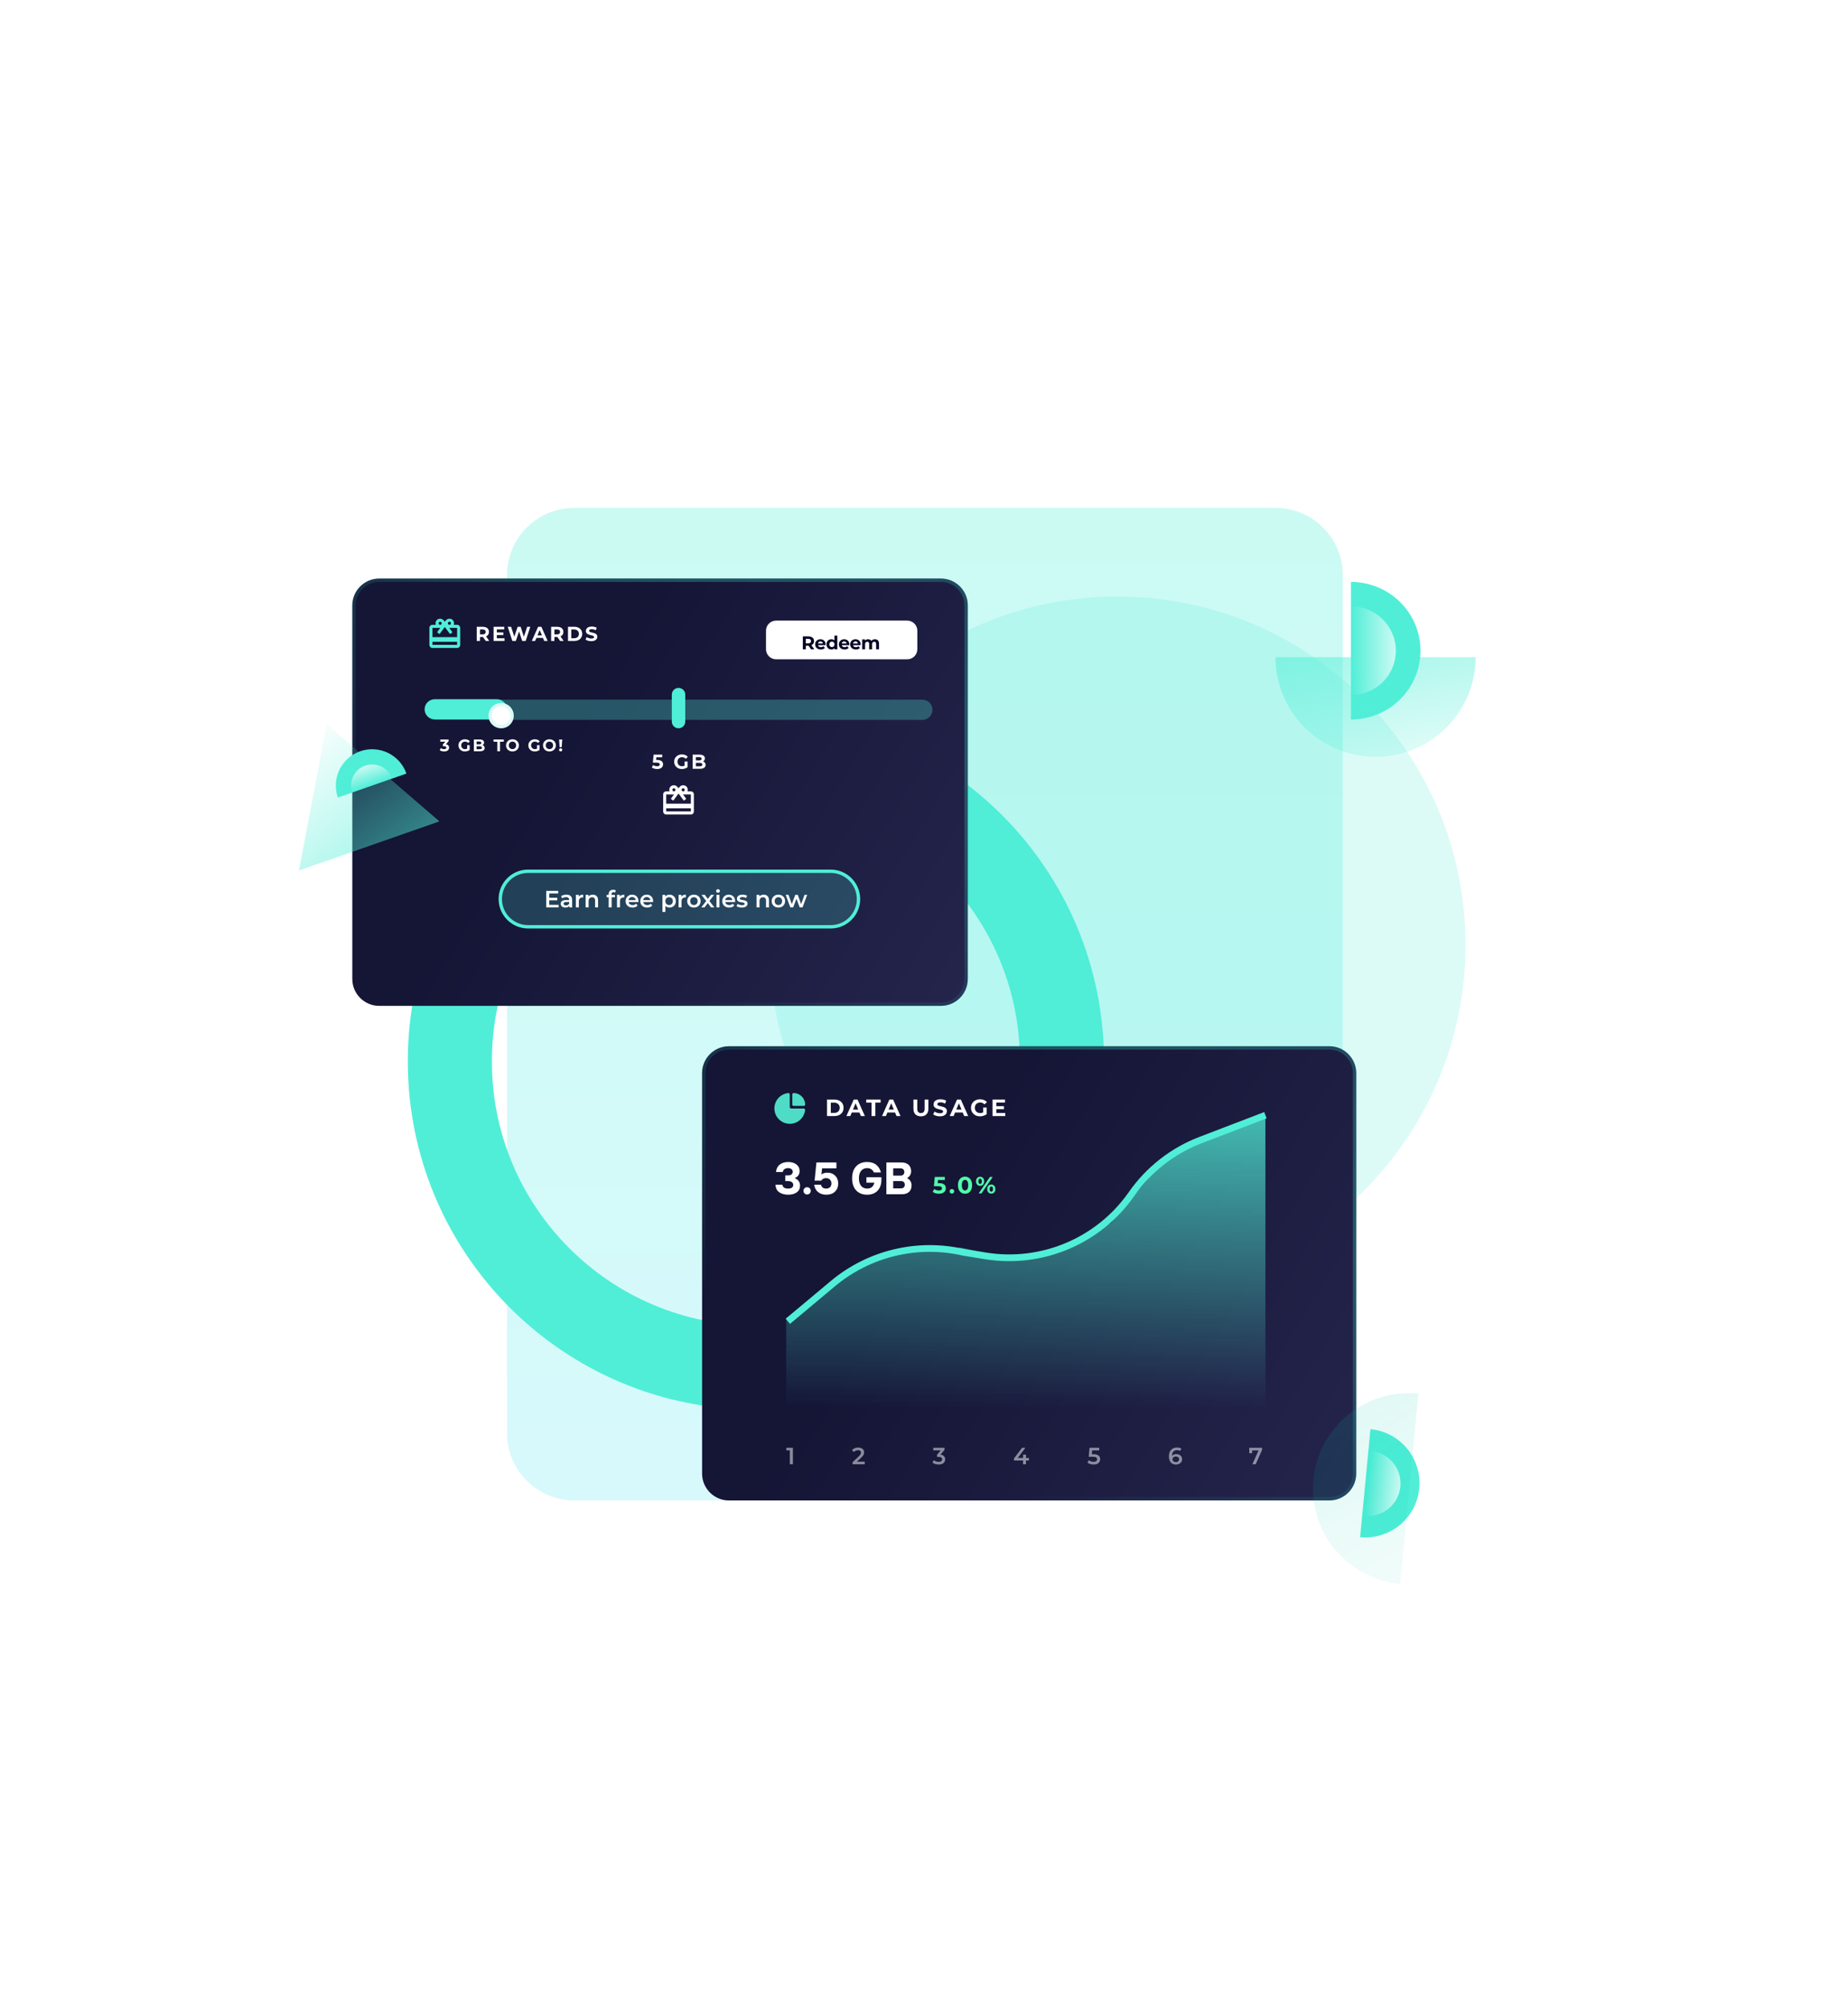 <svg width="455" height="494" viewBox="0 0 455 494" fill="none" xmlns="http://www.w3.org/2000/svg">
<g clip-path="url(#clip0_2003_886)">
<g opacity="0.3" filter="url(#filter0_f_2003_886)">
<path d="M314.048 125H141.394C132.247 125 124.832 132.415 124.832 141.561V352.721C124.832 361.868 132.247 369.283 141.394 369.283H314.048C323.194 369.283 330.609 361.868 330.609 352.721V141.561C330.609 132.415 323.194 125 314.048 125Z" fill="url(#paint0_linear_2003_886)"/>
</g>
<path d="M261.466 261.219C261.466 219.602 227.728 185.864 186.111 185.864C144.493 185.864 110.756 219.602 110.756 261.219C110.756 302.836 144.493 336.574 186.111 336.574C227.728 336.574 261.466 302.836 261.466 261.219Z" stroke="#50EED7" stroke-width="20.702"/>
<path opacity="0.2" d="M275.128 146.834H275.128C227.794 146.834 189.422 185.206 189.422 232.54V232.54C189.422 279.874 227.794 318.246 275.128 318.246H275.128C322.462 318.246 360.834 279.874 360.834 232.54V232.54C360.834 185.206 322.462 146.834 275.128 146.834Z" fill="#50EED7"/>
<path d="M327.298 257.492H179.486C175.827 257.492 172.861 260.458 172.861 264.117V362.657C172.861 366.316 175.827 369.282 179.486 369.282H327.298C330.956 369.282 333.922 366.316 333.922 362.657V264.117C333.922 260.458 330.956 257.492 327.298 257.492Z" fill="url(#paint1_linear_2003_886)"/>
<path d="M327.298 257.906H179.486C176.056 257.906 173.275 260.687 173.275 264.117V362.657C173.275 366.087 176.056 368.868 179.486 368.868H327.298C330.728 368.868 333.508 366.087 333.508 362.657V264.117C333.508 260.687 330.728 257.906 327.298 257.906Z" stroke="url(#paint2_radial_2003_886)" stroke-opacity="0.5" stroke-width="0.828"/>
<path d="M231.656 142.39H93.367C89.708 142.39 86.742 145.356 86.742 149.014V240.931C86.742 244.59 89.708 247.556 93.367 247.556H231.656C235.314 247.556 238.28 244.59 238.28 240.931V149.014C238.28 145.356 235.314 142.39 231.656 142.39Z" fill="url(#paint3_linear_2003_886)"/>
<path d="M231.656 142.804H93.367C89.937 142.804 87.156 145.585 87.156 149.015V240.931C87.156 244.361 89.937 247.142 93.367 247.142H231.656C235.086 247.142 237.866 244.361 237.866 240.931V149.015C237.866 145.585 235.086 142.804 231.656 142.804Z" stroke="url(#paint4_radial_2003_886)" stroke-opacity="0.5" stroke-width="0.828"/>
<path d="M83.184 196.287C82.402 194.048 82.541 191.59 83.57 189.454C84.6 187.318 86.436 185.678 88.675 184.895C90.914 184.113 93.372 184.252 95.508 185.282C97.644 186.311 99.284 188.147 100.066 190.386L83.184 196.287Z" fill="#50EED7"/>
<g filter="url(#filter1_diii_2003_886)">
<path d="M76.291 177.002L104.049 200.91L69.469 212.997L76.291 177.002Z" fill="url(#paint5_linear_2003_886)"/>
</g>
<path d="M86.722 195.049C86.268 193.75 86.349 192.322 86.947 191.082C87.544 189.842 88.611 188.89 89.91 188.435C91.21 187.981 92.638 188.062 93.878 188.659C95.118 189.257 96.07 190.323 96.525 191.623L86.722 195.049Z" fill="url(#paint6_linear_2003_886)"/>
<path d="M337.421 351.733C340.947 352.071 344.194 353.795 346.449 356.527C348.703 359.26 349.78 362.775 349.442 366.301C349.104 369.827 347.379 373.075 344.647 375.329C341.915 377.583 338.399 378.66 334.873 378.322L337.421 351.733Z" fill="#50EED7"/>
<g filter="url(#filter2_diii_2003_886)">
<path d="M345.088 341.734C338.83 341.134 332.591 343.028 327.744 346.998C322.898 350.968 319.84 356.69 319.245 362.905C318.649 369.119 320.565 375.318 324.569 380.136C328.573 384.954 334.339 387.998 340.598 388.598L345.088 341.734Z" fill="url(#paint7_linear_2003_886)"/>
</g>
<path d="M337.576 357.114C339.692 357.317 341.64 358.352 342.993 359.991C344.345 361.631 344.991 363.74 344.789 365.856C344.586 367.971 343.551 369.92 341.912 371.272C340.273 372.625 338.163 373.271 336.047 373.068L337.576 357.114Z" fill="url(#paint8_linear_2003_886)"/>
<path d="M332.621 143.218C337.162 143.218 341.517 145.002 344.728 148.178C347.939 151.354 349.743 155.661 349.743 160.152C349.743 164.644 347.939 168.951 344.728 172.127C341.517 175.303 337.162 177.087 332.621 177.087V143.218Z" fill="#50EED7"/>
<g filter="url(#filter3_ddii_2003_886)">
<path d="M309.908 160.498C309.908 167.006 312.504 173.247 317.124 177.849C321.744 182.45 328.01 185.036 334.543 185.036C341.077 185.036 347.343 182.45 351.963 177.849C356.583 173.247 359.179 167.006 359.179 160.498H309.908Z" fill="url(#paint9_linear_2003_886)"/>
</g>
<path d="M332.621 149.219C335.552 149.219 338.364 150.371 340.437 152.422C342.51 154.472 343.675 157.253 343.675 160.152C343.675 163.052 342.51 165.833 340.437 167.883C338.364 169.933 335.552 171.085 332.621 171.085V149.219Z" fill="url(#paint10_linear_2003_886)"/>
<path d="M204.536 214.432H130.009C126.236 214.432 123.178 217.491 123.178 221.264V221.264C123.178 225.037 126.236 228.095 130.009 228.095H204.536C208.309 228.095 211.368 225.037 211.368 221.264C211.368 217.491 208.309 214.432 204.536 214.432Z" fill="#50EED7" fill-opacity="0.2"/>
<path d="M130.009 214.432H204.536C208.309 214.432 211.368 217.491 211.368 221.264V221.264C211.368 225.037 208.309 228.095 204.536 228.095H130.009C126.236 228.095 123.178 225.037 123.178 221.264V221.264C123.178 217.491 126.236 214.432 130.009 214.432Z" stroke="#50EED7" stroke-width="0.828"/>
<path d="M135.182 220.953H137.199V221.573H135.182V220.953ZM135.24 222.692H137.529V223.323H134.486V219.266H137.448V219.898H135.24V222.692ZM140.179 223.323V222.697L140.138 222.564V221.469C140.138 221.256 140.074 221.092 139.947 220.976C139.819 220.856 139.626 220.796 139.367 220.796C139.193 220.796 139.021 220.823 138.851 220.877C138.685 220.931 138.544 221.007 138.428 221.103L138.144 220.576C138.31 220.448 138.507 220.354 138.735 220.292C138.967 220.226 139.207 220.193 139.454 220.193C139.902 220.193 140.248 220.302 140.492 220.518C140.739 220.731 140.863 221.061 140.863 221.509V223.323H140.179ZM139.205 223.364C138.973 223.364 138.77 223.325 138.596 223.248C138.422 223.167 138.287 223.057 138.19 222.918C138.098 222.775 138.051 222.614 138.051 222.437C138.051 222.263 138.092 222.106 138.173 221.967C138.258 221.828 138.395 221.718 138.585 221.637C138.774 221.556 139.025 221.515 139.338 221.515H140.237V221.996H139.39C139.143 221.996 138.977 222.037 138.892 222.118C138.807 222.195 138.764 222.292 138.764 222.408C138.764 222.539 138.817 222.643 138.921 222.721C139.025 222.798 139.17 222.837 139.356 222.837C139.533 222.837 139.692 222.796 139.831 222.715C139.974 222.634 140.076 222.514 140.138 222.355L140.26 222.79C140.19 222.972 140.065 223.113 139.883 223.213C139.705 223.314 139.479 223.364 139.205 223.364ZM141.793 223.323V220.228H142.482V221.08L142.401 220.831C142.494 220.622 142.639 220.464 142.836 220.356C143.037 220.247 143.286 220.193 143.584 220.193V220.883C143.553 220.875 143.524 220.872 143.497 220.872C143.47 220.868 143.443 220.866 143.416 220.866C143.141 220.866 142.923 220.947 142.761 221.109C142.598 221.268 142.517 221.505 142.517 221.822V223.323H141.793ZM145.955 220.193C146.202 220.193 146.422 220.242 146.616 220.338C146.813 220.435 146.967 220.584 147.079 220.785C147.191 220.982 147.247 221.237 147.247 221.55V223.323H146.523V221.642C146.523 221.368 146.457 221.163 146.326 221.028C146.198 220.893 146.018 220.825 145.787 220.825C145.617 220.825 145.466 220.86 145.334 220.93C145.203 220.999 145.101 221.103 145.027 221.243C144.958 221.378 144.923 221.55 144.923 221.758V223.323H144.198V220.228H144.888V221.063L144.766 220.808C144.875 220.611 145.031 220.46 145.236 220.356C145.445 220.247 145.684 220.193 145.955 220.193ZM149.867 223.323V220.054C149.867 219.73 149.962 219.471 150.151 219.278C150.344 219.08 150.619 218.982 150.974 218.982C151.102 218.982 151.221 218.995 151.334 219.022C151.449 219.05 151.546 219.092 151.623 219.15L151.426 219.695C151.372 219.652 151.31 219.621 151.241 219.602C151.171 219.579 151.1 219.567 151.026 219.567C150.876 219.567 150.762 219.61 150.684 219.695C150.607 219.776 150.568 219.9 150.568 220.066V220.414L150.592 220.738V223.323H149.867ZM149.357 220.831V220.251H151.42V220.831H149.357ZM151.914 223.323V220.228H152.604V221.08L152.523 220.831C152.615 220.622 152.76 220.464 152.957 220.356C153.158 220.247 153.407 220.193 153.705 220.193V220.883C153.674 220.875 153.645 220.872 153.618 220.872C153.591 220.868 153.564 220.866 153.537 220.866C153.263 220.866 153.044 220.947 152.882 221.109C152.72 221.268 152.638 221.505 152.638 221.822V223.323H151.914ZM155.746 223.364C155.402 223.364 155.101 223.296 154.842 223.161C154.587 223.022 154.388 222.833 154.245 222.593C154.106 222.354 154.036 222.081 154.036 221.776C154.036 221.467 154.104 221.194 154.239 220.958C154.378 220.719 154.568 220.531 154.807 220.396C155.051 220.261 155.327 220.193 155.636 220.193C155.938 220.193 156.206 220.259 156.442 220.39C156.678 220.522 156.863 220.707 156.998 220.947C157.134 221.186 157.201 221.469 157.201 221.793C157.201 221.824 157.199 221.859 157.195 221.898C157.195 221.936 157.194 221.973 157.19 222.008H154.61V221.527H156.807L156.523 221.677C156.527 221.5 156.49 221.343 156.413 221.208C156.336 221.072 156.229 220.966 156.094 220.889C155.963 220.812 155.81 220.773 155.636 220.773C155.458 220.773 155.302 220.812 155.167 220.889C155.035 220.966 154.931 221.074 154.854 221.214C154.78 221.349 154.743 221.509 154.743 221.695V221.811C154.743 221.996 154.786 222.16 154.871 222.303C154.956 222.446 155.076 222.556 155.23 222.634C155.385 222.711 155.563 222.75 155.764 222.75C155.938 222.75 156.094 222.723 156.233 222.668C156.372 222.614 156.496 222.529 156.604 222.413L156.993 222.86C156.853 223.022 156.678 223.148 156.465 223.237C156.256 223.322 156.017 223.364 155.746 223.364ZM159.352 223.364C159.008 223.364 158.707 223.296 158.448 223.161C158.193 223.022 157.994 222.833 157.851 222.593C157.712 222.354 157.642 222.081 157.642 221.776C157.642 221.467 157.71 221.194 157.845 220.958C157.984 220.719 158.174 220.531 158.413 220.396C158.657 220.261 158.933 220.193 159.242 220.193C159.543 220.193 159.812 220.259 160.048 220.39C160.283 220.522 160.469 220.707 160.604 220.947C160.739 221.186 160.807 221.469 160.807 221.793C160.807 221.824 160.805 221.859 160.801 221.898C160.801 221.936 160.799 221.973 160.795 222.008H158.216V221.527H160.413L160.129 221.677C160.133 221.5 160.096 221.343 160.019 221.208C159.941 221.072 159.835 220.966 159.7 220.889C159.569 220.812 159.416 220.773 159.242 220.773C159.064 220.773 158.908 220.812 158.773 220.889C158.641 220.966 158.537 221.074 158.459 221.214C158.386 221.349 158.349 221.509 158.349 221.695V221.811C158.349 221.996 158.392 222.16 158.477 222.303C158.562 222.446 158.682 222.556 158.836 222.634C158.991 222.711 159.169 222.75 159.37 222.75C159.543 222.75 159.7 222.723 159.839 222.668C159.978 222.614 160.102 222.529 160.21 222.413L160.598 222.86C160.459 223.022 160.283 223.148 160.071 223.237C159.862 223.322 159.623 223.364 159.352 223.364ZM164.821 223.364C164.57 223.364 164.34 223.306 164.131 223.19C163.926 223.074 163.762 222.9 163.638 222.668C163.519 222.433 163.459 222.135 163.459 221.776C163.459 221.413 163.517 221.115 163.633 220.883C163.752 220.651 163.915 220.479 164.119 220.367C164.324 220.251 164.558 220.193 164.821 220.193C165.126 220.193 165.395 220.259 165.627 220.39C165.862 220.522 166.048 220.705 166.183 220.941C166.322 221.177 166.392 221.455 166.392 221.776C166.392 222.097 166.322 222.377 166.183 222.616C166.048 222.852 165.862 223.036 165.627 223.167C165.395 223.298 165.126 223.364 164.821 223.364ZM163.105 224.448V220.228H163.795V220.958L163.772 221.782L163.83 222.605V224.448H163.105ZM164.74 222.744C164.914 222.744 165.068 222.705 165.203 222.628C165.343 222.551 165.453 222.439 165.534 222.292C165.615 222.145 165.656 221.973 165.656 221.776C165.656 221.575 165.615 221.403 165.534 221.26C165.453 221.113 165.343 221.001 165.203 220.924C165.068 220.846 164.914 220.808 164.74 220.808C164.566 220.808 164.409 220.846 164.27 220.924C164.131 221.001 164.021 221.113 163.94 221.26C163.859 221.403 163.818 221.575 163.818 221.776C163.818 221.973 163.859 222.145 163.94 222.292C164.021 222.439 164.131 222.551 164.27 222.628C164.409 222.705 164.566 222.744 164.74 222.744ZM167.079 223.323V220.228H167.769V221.08L167.687 220.831C167.78 220.622 167.925 220.464 168.122 220.356C168.323 220.247 168.572 220.193 168.87 220.193V220.883C168.839 220.875 168.81 220.872 168.783 220.872C168.756 220.868 168.729 220.866 168.702 220.866C168.428 220.866 168.209 220.947 168.047 221.109C167.885 221.268 167.803 221.505 167.803 221.822V223.323H167.079ZM170.848 223.364C170.531 223.364 170.249 223.296 170.001 223.161C169.754 223.022 169.559 222.833 169.416 222.593C169.273 222.354 169.201 222.081 169.201 221.776C169.201 221.467 169.273 221.194 169.416 220.958C169.559 220.719 169.754 220.531 170.001 220.396C170.249 220.261 170.531 220.193 170.848 220.193C171.168 220.193 171.452 220.261 171.7 220.396C171.951 220.531 172.146 220.717 172.285 220.953C172.428 221.188 172.5 221.463 172.5 221.776C172.5 222.081 172.428 222.354 172.285 222.593C172.146 222.833 171.951 223.022 171.7 223.161C171.452 223.296 171.168 223.364 170.848 223.364ZM170.848 222.744C171.025 222.744 171.184 222.705 171.323 222.628C171.462 222.551 171.57 222.439 171.647 222.292C171.729 222.145 171.769 221.973 171.769 221.776C171.769 221.575 171.729 221.403 171.647 221.26C171.57 221.113 171.462 221.001 171.323 220.924C171.184 220.846 171.027 220.808 170.853 220.808C170.676 220.808 170.517 220.846 170.378 220.924C170.243 221.001 170.135 221.113 170.053 221.26C169.972 221.403 169.932 221.575 169.932 221.776C169.932 221.973 169.972 222.145 170.053 222.292C170.135 222.439 170.243 222.551 170.378 222.628C170.517 222.705 170.674 222.744 170.848 222.744ZM172.667 223.323L174.03 221.55L174.018 221.938L172.72 220.228H173.525L174.435 221.445H174.128L175.044 220.228H175.826L174.516 221.938L174.522 221.55L175.879 223.323H175.061L174.105 222.031L174.406 222.071L173.467 223.323H172.667ZM176.413 223.323V220.228H177.138V223.323H176.413ZM176.778 219.718C176.643 219.718 176.531 219.676 176.442 219.591C176.357 219.506 176.315 219.403 176.315 219.283C176.315 219.16 176.357 219.057 176.442 218.976C176.531 218.891 176.643 218.849 176.778 218.849C176.914 218.849 177.024 218.889 177.109 218.97C177.198 219.048 177.242 219.146 177.242 219.266C177.242 219.393 177.2 219.502 177.115 219.591C177.03 219.676 176.918 219.718 176.778 219.718ZM179.544 223.364C179.2 223.364 178.898 223.296 178.64 223.161C178.384 223.022 178.185 222.833 178.042 222.593C177.903 222.354 177.834 222.081 177.834 221.776C177.834 221.467 177.901 221.194 178.037 220.958C178.176 220.719 178.365 220.531 178.605 220.396C178.848 220.261 179.125 220.193 179.434 220.193C179.735 220.193 180.004 220.259 180.239 220.39C180.475 220.522 180.661 220.707 180.796 220.947C180.931 221.186 180.999 221.469 180.999 221.793C180.999 221.824 180.997 221.859 180.993 221.898C180.993 221.936 180.991 221.973 180.987 222.008H178.408V221.527H180.605L180.321 221.677C180.324 221.5 180.288 221.343 180.21 221.208C180.133 221.072 180.027 220.966 179.892 220.889C179.76 220.812 179.608 220.773 179.434 220.773C179.256 220.773 179.099 220.812 178.964 220.889C178.833 220.966 178.728 221.074 178.651 221.214C178.578 221.349 178.541 221.509 178.541 221.695V221.811C178.541 221.996 178.584 222.16 178.669 222.303C178.754 222.446 178.873 222.556 179.028 222.634C179.182 222.711 179.36 222.75 179.561 222.75C179.735 222.75 179.892 222.723 180.031 222.668C180.17 222.614 180.293 222.529 180.402 222.413L180.79 222.86C180.651 223.022 180.475 223.148 180.263 223.237C180.054 223.322 179.814 223.364 179.544 223.364ZM182.651 223.364C182.392 223.364 182.143 223.331 181.903 223.266C181.668 223.196 181.48 223.113 181.341 223.016L181.619 222.466C181.758 222.554 181.925 222.628 182.118 222.686C182.311 222.744 182.504 222.773 182.698 222.773C182.926 222.773 183.09 222.742 183.19 222.68C183.295 222.618 183.347 222.535 183.347 222.431C183.347 222.346 183.312 222.282 183.242 222.24C183.173 222.193 183.082 222.158 182.97 222.135C182.858 222.112 182.732 222.091 182.593 222.071C182.458 222.052 182.321 222.027 182.182 221.996C182.046 221.961 181.923 221.913 181.811 221.851C181.699 221.785 181.608 221.699 181.538 221.59C181.469 221.482 181.434 221.339 181.434 221.161C181.434 220.964 181.49 220.794 181.602 220.651C181.714 220.504 181.871 220.392 182.071 220.315C182.276 220.234 182.518 220.193 182.796 220.193C183.005 220.193 183.215 220.217 183.428 220.263C183.64 220.309 183.816 220.375 183.955 220.46L183.677 221.011C183.53 220.922 183.382 220.862 183.231 220.831C183.084 220.796 182.937 220.779 182.79 220.779C182.57 220.779 182.406 220.812 182.298 220.877C182.193 220.943 182.141 221.026 182.141 221.127C182.141 221.219 182.176 221.289 182.245 221.335C182.315 221.382 182.406 221.418 182.518 221.445C182.63 221.472 182.754 221.496 182.889 221.515C183.028 221.53 183.165 221.556 183.3 221.59C183.436 221.625 183.559 221.673 183.671 221.735C183.787 221.793 183.88 221.876 183.95 221.984C184.019 222.093 184.054 222.234 184.054 222.408C184.054 222.601 183.996 222.769 183.88 222.912C183.768 223.055 183.608 223.167 183.399 223.248C183.19 223.325 182.941 223.364 182.651 223.364ZM188.036 220.193C188.284 220.193 188.504 220.242 188.697 220.338C188.894 220.435 189.049 220.584 189.161 220.785C189.273 220.982 189.329 221.237 189.329 221.55V223.323H188.604V221.642C188.604 221.368 188.539 221.163 188.407 221.028C188.28 220.893 188.1 220.825 187.868 220.825C187.698 220.825 187.547 220.86 187.416 220.93C187.285 220.999 187.182 221.103 187.109 221.243C187.039 221.378 187.004 221.55 187.004 221.758V223.323H186.28V220.228H186.97V221.063L186.848 220.808C186.956 220.611 187.113 220.46 187.317 220.356C187.526 220.247 187.766 220.193 188.036 220.193ZM191.645 223.364C191.328 223.364 191.046 223.296 190.799 223.161C190.551 223.022 190.356 222.833 190.213 222.593C190.07 222.354 189.999 222.081 189.999 221.776C189.999 221.467 190.07 221.194 190.213 220.958C190.356 220.719 190.551 220.531 190.799 220.396C191.046 220.261 191.328 220.193 191.645 220.193C191.966 220.193 192.25 220.261 192.497 220.396C192.748 220.531 192.943 220.717 193.082 220.953C193.225 221.188 193.297 221.463 193.297 221.776C193.297 222.081 193.225 222.354 193.082 222.593C192.943 222.833 192.748 223.022 192.497 223.161C192.25 223.296 191.966 223.364 191.645 223.364ZM191.645 222.744C191.823 222.744 191.981 222.705 192.12 222.628C192.259 222.551 192.367 222.439 192.445 222.292C192.526 222.145 192.566 221.973 192.566 221.776C192.566 221.575 192.526 221.403 192.445 221.26C192.367 221.113 192.259 221.001 192.12 220.924C191.981 220.846 191.825 220.808 191.651 220.808C191.473 220.808 191.314 220.846 191.175 220.924C191.04 221.001 190.932 221.113 190.851 221.26C190.77 221.403 190.729 221.575 190.729 221.776C190.729 221.973 190.77 222.145 190.851 222.292C190.932 222.439 191.04 222.551 191.175 222.628C191.314 222.705 191.471 222.744 191.645 222.744ZM194.589 223.323L193.453 220.228H194.137L195.11 222.958H194.786L195.806 220.228H196.415L197.406 222.958H197.087L198.09 220.228H198.733L197.591 223.323H196.896L195.992 220.906H196.206L195.284 223.323H194.589Z" fill="white"/>
<path d="M203.613 274.671V270.614H205.456C205.897 270.614 206.285 270.699 206.621 270.869C206.958 271.035 207.22 271.269 207.41 271.57C207.599 271.872 207.694 272.229 207.694 272.643C207.694 273.052 207.599 273.41 207.41 273.715C207.22 274.016 206.958 274.252 206.621 274.422C206.285 274.588 205.897 274.671 205.456 274.671H203.613ZM204.552 273.9H205.41C205.68 273.9 205.914 273.85 206.111 273.75C206.312 273.645 206.467 273.499 206.575 273.309C206.687 273.12 206.743 272.898 206.743 272.643C206.743 272.384 206.687 272.161 206.575 271.976C206.467 271.787 206.312 271.642 206.111 271.541C205.914 271.437 205.68 271.385 205.41 271.385H204.552V273.9ZM208.392 274.671L210.2 270.614H211.128L212.942 274.671H211.956L210.473 271.089H210.844L209.354 274.671H208.392ZM209.296 273.802L209.545 273.089H211.632L211.887 273.802H209.296ZM214.579 274.671V271.379H213.281V270.614H216.817V271.379H215.518V274.671H214.579ZM217.165 274.671L218.973 270.614H219.901L221.715 274.671H220.729L219.246 271.089H219.616L218.127 274.671H217.165ZM218.069 273.802L218.318 273.089H220.405L220.66 273.802H218.069ZM226.739 274.741C226.164 274.741 225.713 274.581 225.389 274.26C225.064 273.939 224.902 273.481 224.902 272.886V270.614H225.841V272.851C225.841 273.238 225.92 273.516 226.079 273.686C226.237 273.856 226.459 273.941 226.745 273.941C227.031 273.941 227.253 273.856 227.412 273.686C227.57 273.516 227.649 273.238 227.649 272.851V270.614H228.577V272.886C228.577 273.481 228.415 273.939 228.09 274.26C227.765 274.581 227.315 274.741 226.739 274.741ZM231.418 274.741C231.093 274.741 230.782 274.698 230.484 274.613C230.187 274.525 229.947 274.411 229.766 274.271L230.085 273.564C230.258 273.688 230.463 273.79 230.699 273.871C230.939 273.949 231.18 273.987 231.424 273.987C231.609 273.987 231.758 273.97 231.87 273.935C231.986 273.897 232.071 273.844 232.125 273.779C232.179 273.713 232.206 273.638 232.206 273.553C232.206 273.444 232.164 273.359 232.079 273.298C231.994 273.232 231.881 273.18 231.742 273.141C231.603 273.099 231.449 273.06 231.279 273.025C231.112 272.987 230.944 272.94 230.774 272.886C230.608 272.832 230.456 272.762 230.316 272.677C230.177 272.592 230.063 272.48 229.974 272.341C229.889 272.202 229.847 272.024 229.847 271.808C229.847 271.576 229.909 271.365 230.032 271.176C230.16 270.983 230.349 270.83 230.6 270.718C230.855 270.602 231.174 270.544 231.557 270.544C231.812 270.544 232.063 270.575 232.31 270.637C232.558 270.695 232.776 270.784 232.965 270.904L232.676 271.617C232.486 271.508 232.297 271.429 232.108 271.379C231.918 271.325 231.733 271.298 231.551 271.298C231.369 271.298 231.221 271.319 231.105 271.362C230.989 271.404 230.906 271.46 230.855 271.53C230.805 271.595 230.78 271.673 230.78 271.762C230.78 271.866 230.823 271.951 230.908 272.017C230.993 272.078 231.105 272.129 231.244 272.167C231.383 272.206 231.536 272.245 231.702 272.283C231.872 272.322 232.04 272.366 232.206 272.417C232.376 272.467 232.531 272.534 232.67 272.619C232.809 272.704 232.921 272.816 233.006 272.956C233.095 273.095 233.139 273.271 233.139 273.483C233.139 273.711 233.076 273.92 232.948 274.109C232.82 274.298 232.629 274.451 232.374 274.567C232.123 274.683 231.804 274.741 231.418 274.741ZM233.827 274.671L235.636 270.614H236.563L238.378 274.671H237.392L235.908 271.089H236.279L234.79 274.671H233.827ZM234.732 273.802L234.981 273.089H237.068L237.323 273.802H234.732ZM241.281 274.741C240.96 274.741 240.664 274.691 240.394 274.59C240.127 274.486 239.894 274.339 239.693 274.15C239.496 273.96 239.341 273.738 239.229 273.483C239.121 273.228 239.067 272.948 239.067 272.643C239.067 272.337 239.121 272.057 239.229 271.802C239.341 271.547 239.497 271.325 239.698 271.135C239.899 270.946 240.135 270.801 240.406 270.701C240.676 270.596 240.974 270.544 241.298 270.544C241.658 270.544 241.98 270.604 242.266 270.724C242.556 270.844 242.8 271.018 242.997 271.246L242.394 271.802C242.247 271.648 242.087 271.534 241.913 271.46C241.739 271.383 241.549 271.344 241.345 271.344C241.148 271.344 240.968 271.375 240.806 271.437C240.643 271.499 240.502 271.588 240.382 271.704C240.266 271.819 240.176 271.957 240.11 272.115C240.048 272.274 240.017 272.449 240.017 272.643C240.017 272.832 240.048 273.006 240.11 273.164C240.176 273.323 240.266 273.462 240.382 273.582C240.502 273.698 240.641 273.786 240.8 273.848C240.962 273.91 241.14 273.941 241.333 273.941C241.519 273.941 241.698 273.912 241.872 273.854C242.05 273.792 242.222 273.69 242.388 273.547L242.921 274.225C242.701 274.391 242.444 274.519 242.15 274.608C241.861 274.697 241.571 274.741 241.281 274.741ZM242.063 274.103V272.579H242.921V274.225L242.063 274.103ZM245.237 272.248H247.19V272.979H245.237V272.248ZM245.306 273.918H247.515V274.671H244.373V270.614H247.44V271.367H245.306V273.918Z" fill="white"/>
<path d="M231.191 293.787C230.909 293.787 230.628 293.75 230.35 293.676C230.076 293.599 229.84 293.491 229.643 293.352L230.014 292.633C230.169 292.745 230.346 292.834 230.547 292.9C230.752 292.965 230.959 292.998 231.167 292.998C231.403 292.998 231.589 292.952 231.724 292.859C231.859 292.766 231.927 292.637 231.927 292.471C231.927 292.366 231.9 292.274 231.846 292.193C231.792 292.111 231.695 292.05 231.556 292.007C231.421 291.965 231.229 291.943 230.982 291.943H229.944L230.153 289.659H232.628V290.413H230.489L230.976 289.984L230.831 291.613L230.344 291.184H231.202C231.604 291.184 231.927 291.24 232.17 291.352C232.418 291.46 232.597 291.609 232.709 291.798C232.821 291.988 232.877 292.202 232.877 292.442C232.877 292.681 232.818 292.904 232.698 293.108C232.578 293.309 232.392 293.474 232.141 293.601C231.894 293.725 231.577 293.787 231.191 293.787ZM234.371 293.763C234.217 293.763 234.083 293.711 233.971 293.607C233.863 293.499 233.809 293.362 233.809 293.195C233.809 293.029 233.863 292.896 233.971 292.795C234.083 292.691 234.217 292.639 234.371 292.639C234.53 292.639 234.663 292.691 234.771 292.795C234.88 292.896 234.934 293.029 234.934 293.195C234.934 293.362 234.88 293.499 234.771 293.607C234.663 293.711 234.53 293.763 234.371 293.763ZM237.6 293.787C237.268 293.787 236.97 293.705 236.707 293.543C236.445 293.377 236.238 293.137 236.087 292.824C235.937 292.511 235.861 292.133 235.861 291.688C235.861 291.244 235.937 290.865 236.087 290.552C236.238 290.239 236.445 290.001 236.707 289.839C236.97 289.673 237.268 289.59 237.6 289.59C237.936 289.59 238.234 289.673 238.493 289.839C238.756 290.001 238.962 290.239 239.113 290.552C239.264 290.865 239.339 291.244 239.339 291.688C239.339 292.133 239.264 292.511 239.113 292.824C238.962 293.137 238.756 293.377 238.493 293.543C238.234 293.705 237.936 293.787 237.6 293.787ZM237.6 292.992C237.759 292.992 237.896 292.948 238.012 292.859C238.131 292.77 238.224 292.629 238.29 292.436C238.359 292.243 238.394 291.994 238.394 291.688C238.394 291.383 238.359 291.134 238.29 290.94C238.224 290.747 238.131 290.606 238.012 290.517C237.896 290.428 237.759 290.384 237.6 290.384C237.446 290.384 237.308 290.428 237.189 290.517C237.073 290.606 236.98 290.747 236.91 290.94C236.845 291.134 236.812 291.383 236.812 291.688C236.812 291.994 236.845 292.243 236.91 292.436C236.98 292.629 237.073 292.77 237.189 292.859C237.308 292.948 237.446 292.992 237.6 292.992ZM240.96 293.717L243.731 289.659H244.421L241.65 293.717H240.96ZM241.314 291.851C241.117 291.851 240.943 291.806 240.792 291.717C240.642 291.624 240.522 291.495 240.433 291.329C240.348 291.159 240.305 290.96 240.305 290.732C240.305 290.504 240.348 290.307 240.433 290.141C240.522 289.974 240.642 289.845 240.792 289.752C240.943 289.659 241.117 289.613 241.314 289.613C241.511 289.613 241.685 289.659 241.836 289.752C241.986 289.845 242.104 289.974 242.189 290.141C242.274 290.307 242.317 290.504 242.317 290.732C242.317 290.96 242.274 291.159 242.189 291.329C242.104 291.495 241.986 291.624 241.836 291.717C241.685 291.806 241.511 291.851 241.314 291.851ZM241.314 291.375C241.442 291.375 241.544 291.323 241.621 291.219C241.699 291.111 241.737 290.948 241.737 290.732C241.737 290.515 241.699 290.355 241.621 290.251C241.544 290.143 241.442 290.088 241.314 290.088C241.19 290.088 241.088 290.143 241.007 290.251C240.93 290.355 240.891 290.515 240.891 290.732C240.891 290.944 240.93 291.105 241.007 291.213C241.088 291.321 241.19 291.375 241.314 291.375ZM244.067 293.763C243.874 293.763 243.7 293.719 243.546 293.63C243.395 293.537 243.277 293.408 243.192 293.242C243.107 293.072 243.065 292.873 243.065 292.645C243.065 292.417 243.107 292.22 243.192 292.053C243.277 291.887 243.395 291.758 243.546 291.665C243.7 291.572 243.874 291.526 244.067 291.526C244.268 291.526 244.444 291.572 244.595 291.665C244.746 291.758 244.863 291.887 244.948 292.053C245.033 292.22 245.076 292.417 245.076 292.645C245.076 292.873 245.033 293.072 244.948 293.242C244.863 293.408 244.746 293.537 244.595 293.63C244.444 293.719 244.268 293.763 244.067 293.763ZM244.067 293.288C244.195 293.288 244.297 293.236 244.375 293.132C244.452 293.023 244.491 292.861 244.491 292.645C244.491 292.432 244.452 292.272 244.375 292.164C244.297 292.055 244.195 292.001 244.067 292.001C243.944 292.001 243.841 292.055 243.76 292.164C243.683 292.268 243.644 292.428 243.644 292.645C243.644 292.861 243.683 293.023 243.76 293.132C243.841 293.236 243.944 293.288 244.067 293.288Z" fill="#51FFAB"/>
<path d="M194.077 294.03C193.189 294.03 192.452 293.832 191.866 293.435C191.28 293.035 190.973 292.414 190.943 291.574H192.619C192.725 292.207 193.19 292.524 194.017 292.524C194.875 292.524 195.305 292.225 195.305 291.628C195.305 291.323 195.188 291.088 194.955 290.924C194.726 290.76 194.413 290.679 194.017 290.679H193.351V289.281H194.017C194.395 289.281 194.684 289.197 194.884 289.03C195.088 288.863 195.19 288.65 195.19 288.391C195.19 288.129 195.09 287.915 194.89 287.747C194.69 287.576 194.399 287.491 194.017 287.491C193.689 287.491 193.405 287.569 193.165 287.725C192.928 287.882 192.785 288.12 192.734 288.441H191.058C191.142 287.644 191.451 287.036 191.986 286.617C192.521 286.195 193.218 285.984 194.077 285.984C194.903 285.984 195.574 286.186 196.091 286.59C196.611 286.99 196.871 287.534 196.871 288.222C196.871 289.063 196.46 289.64 195.638 289.953C196.049 290.102 196.375 290.333 196.615 290.646C196.859 290.959 196.981 291.343 196.981 291.798C196.981 292.507 196.713 293.057 196.178 293.446C195.643 293.835 194.943 294.03 194.077 294.03ZM199.355 293.719C199.184 293.89 198.971 293.975 198.716 293.975C198.465 293.975 198.254 293.89 198.083 293.719C197.912 293.548 197.827 293.337 197.827 293.086C197.827 292.831 197.912 292.618 198.083 292.447C198.254 292.276 198.465 292.191 198.716 292.191C198.971 292.191 199.184 292.276 199.355 292.447C199.526 292.618 199.612 292.831 199.612 293.086C199.612 293.337 199.526 293.548 199.355 293.719ZM203.422 294.03C202.639 294.03 201.977 293.819 201.435 293.397C200.896 292.971 200.57 292.363 200.458 291.574H202.133C202.192 291.858 202.328 292.087 202.543 292.262C202.761 292.436 203.034 292.524 203.362 292.524C203.802 292.524 204.135 292.411 204.36 292.185C204.59 291.956 204.704 291.639 204.704 291.235C204.704 290.879 204.586 290.577 204.35 290.329C204.117 290.078 203.787 289.953 203.362 289.953C202.856 289.953 202.465 290.158 202.188 290.569H200.567L201.014 286.093H205.932V287.551H202.412L202.248 289.003H202.303C202.666 288.741 203.15 288.61 203.755 288.61C204.522 288.61 205.152 288.859 205.643 289.358C206.134 289.852 206.38 290.498 206.38 291.295C206.38 292.085 206.122 292.738 205.605 293.255C205.088 293.772 204.36 294.03 203.422 294.03ZM213.493 294.03C212.361 294.03 211.462 293.677 210.796 292.971C210.134 292.262 209.803 291.274 209.803 290.007C209.803 288.741 210.134 287.755 210.796 287.049C211.458 286.339 212.357 285.984 213.493 285.984C214.431 285.984 215.181 286.213 215.741 286.672C216.305 287.131 216.691 287.758 216.899 288.555H215.168C214.848 287.846 214.289 287.491 213.493 287.491C212.881 287.491 212.392 287.707 212.024 288.14C211.66 288.573 211.478 289.196 211.478 290.007C211.478 290.819 211.66 291.441 212.024 291.874C212.392 292.307 212.881 292.524 213.493 292.524C214.46 292.524 215.055 292.04 215.277 291.072H213.323V289.729H217.013V290.346C217.013 291.477 216.702 292.374 216.08 293.037C215.458 293.699 214.595 294.03 213.493 294.03ZM219.917 292.469H221.817C222.122 292.469 222.357 292.391 222.521 292.234C222.685 292.078 222.767 291.858 222.767 291.574C222.767 291.29 222.685 291.07 222.521 290.913C222.357 290.757 222.122 290.679 221.817 290.679H219.917V292.469ZM218.236 293.921V286.093H221.926C222.701 286.093 223.296 286.288 223.711 286.677C224.126 287.063 224.333 287.596 224.333 288.277C224.333 288.648 224.237 288.983 224.044 289.281C223.855 289.58 223.614 289.803 223.323 289.953C223.651 290.102 223.918 290.331 224.126 290.64C224.337 290.95 224.442 291.317 224.442 291.743C224.442 292.42 224.235 292.953 223.82 293.342C223.409 293.728 222.816 293.921 222.041 293.921H218.236ZM219.917 289.336H221.702C222.008 289.336 222.243 289.258 222.406 289.101C222.57 288.945 222.652 288.726 222.652 288.446C222.652 288.162 222.57 287.942 222.406 287.786C222.243 287.629 222.008 287.551 221.702 287.551H219.917V289.336Z" fill="white"/>
<path opacity="0.5" d="M194.467 360.377V356.609L194.797 356.951H193.609V356.32H195.22V360.377H194.467Z" fill="white"/>
<path opacity="0.5" d="M209.915 360.377V359.873L211.526 358.343C211.662 358.215 211.762 358.103 211.828 358.006C211.893 357.91 211.936 357.821 211.955 357.74C211.978 357.655 211.99 357.576 211.99 357.502C211.99 357.317 211.926 357.174 211.799 357.073C211.671 356.969 211.484 356.917 211.236 356.917C211.039 356.917 210.86 356.951 210.697 357.021C210.539 357.091 210.402 357.197 210.286 357.34L209.758 356.934C209.917 356.722 210.129 356.557 210.396 356.441C210.666 356.322 210.968 356.262 211.3 356.262C211.594 356.262 211.849 356.31 212.065 356.407C212.286 356.499 212.454 356.633 212.57 356.807C212.689 356.98 212.749 357.187 212.749 357.427C212.749 357.558 212.732 357.69 212.697 357.821C212.662 357.948 212.597 358.084 212.5 358.227C212.403 358.37 212.262 358.53 212.077 358.708L210.692 360.024L210.535 359.74H212.906V360.377H209.915Z" fill="white"/>
<path opacity="0.5" d="M231.114 360.435C230.828 360.435 230.548 360.395 230.274 360.313C230.003 360.228 229.775 360.112 229.59 359.966L229.914 359.38C230.061 359.5 230.239 359.597 230.448 359.67C230.656 359.743 230.875 359.78 231.103 359.78C231.373 359.78 231.584 359.726 231.734 359.618C231.885 359.506 231.961 359.355 231.961 359.166C231.961 358.98 231.891 358.833 231.752 358.725C231.613 358.617 231.389 358.563 231.079 358.563H230.709V358.047L231.868 356.667L231.966 356.951H229.787V356.32H232.552V356.824L231.393 358.203L230.998 357.972H231.224C231.723 357.972 232.096 358.084 232.343 358.308C232.594 358.528 232.72 358.812 232.72 359.16C232.72 359.388 232.662 359.599 232.546 359.792C232.43 359.985 232.252 360.141 232.013 360.261C231.777 360.377 231.478 360.435 231.114 360.435Z" fill="white"/>
<path opacity="0.5" d="M249.654 359.456V358.934L251.654 356.32H252.46L250.489 358.934L250.112 358.818H253.329V359.456H249.654ZM251.88 360.377V359.456L251.903 358.818V358.001H252.61V360.377H251.88Z" fill="white"/>
<path opacity="0.5" d="M269.277 360.435C268.991 360.435 268.71 360.395 268.436 360.313C268.166 360.228 267.938 360.112 267.752 359.966L268.071 359.38C268.218 359.5 268.396 359.597 268.604 359.67C268.817 359.743 269.037 359.78 269.265 359.78C269.532 359.78 269.74 359.724 269.891 359.612C270.046 359.5 270.123 359.349 270.123 359.16C270.123 359.032 270.09 358.92 270.024 358.824C269.963 358.727 269.85 358.654 269.688 358.603C269.53 358.553 269.311 358.528 269.033 358.528H268.054L268.262 356.32H270.645V356.951H268.54L268.935 356.592L268.778 358.244L268.384 357.89H269.201C269.603 357.89 269.926 357.945 270.169 358.053C270.417 358.157 270.596 358.304 270.708 358.493C270.824 358.679 270.882 358.891 270.882 359.131C270.882 359.367 270.824 359.583 270.708 359.78C270.592 359.977 270.415 360.136 270.175 360.255C269.939 360.375 269.64 360.435 269.277 360.435Z" fill="white"/>
<path opacity="0.5" d="M289.563 360.435C289.196 360.435 288.881 360.358 288.618 360.203C288.356 360.045 288.155 359.817 288.016 359.519C287.876 359.222 287.807 358.855 287.807 358.418C287.807 357.954 287.89 357.562 288.056 357.241C288.226 356.921 288.46 356.677 288.757 356.511C289.059 356.345 289.405 356.262 289.795 356.262C290 356.262 290.195 356.283 290.38 356.325C290.57 356.368 290.73 356.434 290.862 356.523L290.583 357.091C290.471 357.017 290.35 356.967 290.218 356.94C290.091 356.909 289.955 356.893 289.812 356.893C289.43 356.893 289.127 357.011 288.902 357.247C288.678 357.483 288.566 357.831 288.566 358.29C288.566 358.364 288.568 358.451 288.572 358.551C288.576 358.648 288.589 358.746 288.613 358.847L288.381 358.592C288.45 358.433 288.545 358.302 288.665 358.198C288.788 358.089 288.933 358.008 289.099 357.954C289.269 357.9 289.453 357.873 289.65 357.873C289.917 357.873 290.154 357.925 290.363 358.03C290.572 358.13 290.738 358.275 290.862 358.464C290.985 358.65 291.047 358.868 291.047 359.119C291.047 359.386 290.981 359.618 290.85 359.815C290.719 360.012 290.541 360.165 290.317 360.273C290.093 360.381 289.841 360.435 289.563 360.435ZM289.523 359.844C289.677 359.844 289.814 359.817 289.934 359.763C290.054 359.705 290.147 359.624 290.212 359.519C290.282 359.415 290.317 359.293 290.317 359.154C290.317 358.942 290.243 358.773 290.096 358.65C289.95 358.526 289.753 358.464 289.505 358.464C289.343 358.464 289.2 358.495 289.076 358.557C288.956 358.615 288.86 358.696 288.786 358.801C288.717 358.905 288.682 359.025 288.682 359.16C288.682 359.284 288.715 359.398 288.781 359.502C288.846 359.606 288.941 359.689 289.065 359.751C289.192 359.813 289.345 359.844 289.523 359.844Z" fill="white"/>
<path opacity="0.5" d="M308.355 360.377L310.03 356.621L310.227 356.957H307.926L308.286 356.592V357.647H307.584V356.32H310.737V356.824L309.161 360.377H308.355Z" fill="white"/>
<path d="M195.387 272.178H197.919C198.002 272.178 198.082 272.144 198.142 272.085C198.201 272.026 198.234 271.946 198.234 271.863C198.234 271.108 197.934 270.384 197.4 269.85C196.866 269.316 196.142 269.016 195.387 269.016C195.304 269.016 195.224 269.049 195.165 269.108C195.105 269.167 195.072 269.248 195.072 269.331V271.863C195.072 271.946 195.105 272.026 195.165 272.085C195.224 272.144 195.304 272.178 195.387 272.178Z" fill="#4FDCC7"/>
<path d="M197.882 272.812H194.789C194.744 272.812 194.699 272.803 194.657 272.785C194.615 272.768 194.577 272.742 194.545 272.71C194.513 272.678 194.487 272.64 194.47 272.598C194.453 272.556 194.444 272.512 194.444 272.466V269.365C194.444 269.316 194.434 269.267 194.414 269.222C194.394 269.177 194.365 269.137 194.329 269.104C194.292 269.071 194.249 269.046 194.202 269.031C194.155 269.016 194.106 269.011 194.057 269.016C193.344 269.092 192.668 269.368 192.105 269.812C191.543 270.256 191.118 270.85 190.879 271.525C190.64 272.201 190.598 272.93 190.756 273.629C190.914 274.328 191.267 274.967 191.774 275.474C192.28 275.981 192.92 276.334 193.619 276.492C194.318 276.65 195.047 276.608 195.722 276.369C196.398 276.13 196.992 275.705 197.436 275.142C197.88 274.58 198.156 273.904 198.232 273.191C198.236 273.143 198.23 273.094 198.214 273.048C198.199 273.002 198.174 272.96 198.141 272.924C198.108 272.889 198.068 272.86 198.023 272.841C197.979 272.821 197.931 272.811 197.882 272.812Z" fill="#4FDCC7"/>
<path d="M193.562 324.423L211.221 311.212L223.687 307.084H236.775L249.032 309.767L260.666 308.323L273.546 300.891L284.765 287.68L294.945 280.662L311.563 274.882V277.153V346.511H193.562V324.423Z" fill="url(#paint11_linear_2003_886)"/>
<path d="M193.977 325.188L205.055 315.925C213.986 308.458 225.898 305.604 237.244 308.212L242.624 309.083C256.548 311.335 270.532 305.417 278.609 293.854C282.816 287.831 288.732 283.208 295.593 280.582L311.563 274.468" stroke="#50EED7" stroke-width="1.656"/>
<path opacity="0.3" d="M107.442 172.201H227.1C228.472 172.201 229.584 173.313 229.584 174.685C229.584 176.057 228.472 177.169 227.1 177.169H107.442C106.07 177.169 104.958 176.057 104.958 174.685C104.958 173.313 106.07 172.201 107.442 172.201Z" fill="#50EED7"/>
<path d="M122.349 172.091H107.029C105.657 172.091 104.545 173.203 104.545 174.575C104.545 175.947 105.657 177.06 107.029 177.06H122.349C123.721 177.06 124.833 175.947 124.833 174.575C124.833 173.203 123.721 172.091 122.349 172.091Z" fill="#50EED7"/>
<path d="M167.064 169.302H167.064C166.15 169.302 165.408 170.043 165.408 170.958V177.583C165.408 178.497 166.15 179.239 167.064 179.239H167.064C167.979 179.239 168.721 178.497 168.721 177.583V170.958C168.721 170.043 167.979 169.302 167.064 169.302Z" fill="#50EED7"/>
<g filter="url(#filter4_d_2003_886)">
<path d="M123.385 177.583C125.1 177.583 126.49 176.193 126.49 174.478C126.49 172.763 125.1 171.373 123.385 171.373C121.67 171.373 120.279 172.763 120.279 174.478C120.279 176.193 121.67 177.583 123.385 177.583Z" fill="white"/>
<path d="M123.385 177.169C124.871 177.169 126.076 175.964 126.076 174.478C126.076 172.992 124.871 171.787 123.385 171.787C121.898 171.787 120.693 172.992 120.693 174.478C120.693 175.964 121.898 177.169 123.385 177.169Z" stroke="#50EED7" stroke-opacity="0.2" stroke-width="0.828"/>
</g>
<mask id="mask0_2003_886" style="mask-type:alpha" maskUnits="userSpaceOnUse" x="104" y="151" width="11" height="10">
<path d="M114.068 151.499H104.959V160.608H114.068V151.499Z" fill="#D9D9D9"/>
</mask>
<g mask="url(#mask0_2003_886)">
<path d="M106.476 157.951V158.71H112.548V157.951H106.476ZM106.476 153.776H107.311C107.279 153.719 107.259 153.659 107.249 153.596C107.24 153.532 107.235 153.466 107.235 153.396C107.235 153.08 107.346 152.811 107.567 152.59C107.788 152.369 108.057 152.258 108.374 152.258C108.563 152.258 108.739 152.307 108.9 152.405C109.061 152.503 109.202 152.625 109.322 152.77L109.512 153.017L109.702 152.77C109.816 152.618 109.955 152.495 110.119 152.4C110.284 152.305 110.461 152.258 110.651 152.258C110.967 152.258 111.236 152.369 111.457 152.59C111.679 152.811 111.789 153.08 111.789 153.396C111.789 153.466 111.785 153.532 111.775 153.596C111.766 153.659 111.745 153.719 111.713 153.776H112.548C112.757 153.776 112.936 153.85 113.085 153.999C113.233 154.148 113.307 154.326 113.307 154.535V158.71C113.307 158.919 113.233 159.097 113.085 159.246C112.936 159.395 112.757 159.469 112.548 159.469H106.476C106.267 159.469 106.088 159.395 105.94 159.246C105.791 159.097 105.717 158.919 105.717 158.71V154.535C105.717 154.326 105.791 154.148 105.94 153.999C106.088 153.85 106.267 153.776 106.476 153.776ZM106.476 156.812H112.548V154.535H110.613L111.41 155.617L110.803 156.053L109.512 154.307L108.222 156.053L107.614 155.617L108.393 154.535H106.476V156.812ZM108.374 153.776C108.481 153.776 108.571 153.74 108.644 153.667C108.717 153.594 108.753 153.504 108.753 153.396C108.753 153.289 108.717 153.199 108.644 153.126C108.571 153.053 108.481 153.017 108.374 153.017C108.266 153.017 108.176 153.053 108.103 153.126C108.03 153.199 107.994 153.289 107.994 153.396C107.994 153.504 108.03 153.594 108.103 153.667C108.176 153.74 108.266 153.776 108.374 153.776ZM110.651 153.776C110.758 153.776 110.848 153.74 110.921 153.667C110.994 153.594 111.03 153.504 111.03 153.396C111.03 153.289 110.994 153.199 110.921 153.126C110.848 153.053 110.758 153.017 110.651 153.017C110.543 153.017 110.453 153.053 110.38 153.126C110.308 153.199 110.271 153.289 110.271 153.396C110.271 153.504 110.308 153.594 110.38 153.667C110.453 153.74 110.543 153.776 110.651 153.776Z" fill="#50EED7"/>
</g>
<path d="M117.377 157.74V154.263H118.883C119.194 154.263 119.462 154.314 119.688 154.417C119.913 154.516 120.087 154.66 120.209 154.849C120.332 155.038 120.393 155.263 120.393 155.525C120.393 155.783 120.332 156.006 120.209 156.195C120.087 156.381 119.913 156.523 119.688 156.623C119.462 156.722 119.194 156.772 118.883 156.772H117.824L118.182 156.419V157.74H117.377ZM119.588 157.74L118.719 156.478H119.578L120.458 157.74H119.588ZM118.182 156.508L117.824 156.131H118.838C119.086 156.131 119.272 156.078 119.394 155.972C119.517 155.862 119.578 155.713 119.578 155.525C119.578 155.332 119.517 155.183 119.394 155.077C119.272 154.971 119.086 154.918 118.838 154.918H117.824L118.182 154.536V156.508ZM122.268 155.664H123.942V156.29H122.268V155.664ZM122.328 157.095H124.221V157.74H121.528V154.263H124.156V154.908H122.328V157.095ZM126.144 157.74L125.006 154.263H125.841L126.83 157.343H126.412L127.446 154.263H128.191L129.185 157.343H128.782L129.796 154.263H130.566L129.428 157.74H128.564L127.684 155.038H127.913L127.009 157.74H126.144ZM130.939 157.74L132.489 154.263H133.284L134.839 157.74H133.994L132.722 154.67H133.04L131.763 157.74H130.939ZM131.714 156.995L131.927 156.384H133.716L133.935 156.995H131.714ZM135.696 157.74V154.263H137.202C137.513 154.263 137.782 154.314 138.007 154.417C138.232 154.516 138.406 154.66 138.529 154.849C138.651 155.038 138.712 155.263 138.712 155.525C138.712 155.783 138.651 156.006 138.529 156.195C138.406 156.381 138.232 156.523 138.007 156.623C137.782 156.722 137.513 156.772 137.202 156.772H136.144L136.501 156.419V157.74H135.696ZM137.907 157.74L137.038 156.478H137.898L138.777 157.74H137.907ZM136.501 156.508L136.144 156.131H137.157C137.406 156.131 137.591 156.078 137.714 155.972C137.836 155.862 137.898 155.713 137.898 155.525C137.898 155.332 137.836 155.183 137.714 155.077C137.591 154.971 137.406 154.918 137.157 154.918H136.144L136.501 154.536V156.508ZM139.847 157.74V154.263H141.427C141.804 154.263 142.137 154.335 142.426 154.481C142.714 154.624 142.939 154.824 143.101 155.082C143.264 155.341 143.345 155.647 143.345 156.002C143.345 156.353 143.264 156.659 143.101 156.921C142.939 157.179 142.714 157.381 142.426 157.527C142.137 157.669 141.804 157.74 141.427 157.74H139.847ZM140.652 157.08H141.387C141.619 157.08 141.819 157.037 141.988 156.95C142.161 156.861 142.293 156.735 142.386 156.573C142.482 156.411 142.53 156.22 142.53 156.002C142.53 155.78 142.482 155.589 142.386 155.43C142.293 155.268 142.161 155.144 141.988 155.058C141.819 154.968 141.619 154.923 141.387 154.923H140.652V157.08ZM145.591 157.8C145.313 157.8 145.046 157.764 144.791 157.691C144.536 157.615 144.331 157.517 144.175 157.398L144.449 156.792C144.598 156.897 144.773 156.985 144.975 157.055C145.181 157.121 145.388 157.154 145.596 157.154C145.755 157.154 145.883 157.139 145.979 157.109C146.078 157.076 146.151 157.032 146.197 156.975C146.244 156.919 146.267 156.854 146.267 156.782C146.267 156.689 146.231 156.616 146.158 156.563C146.085 156.507 145.989 156.462 145.87 156.429C145.75 156.392 145.618 156.359 145.472 156.329C145.33 156.296 145.186 156.257 145.04 156.21C144.897 156.164 144.767 156.104 144.647 156.031C144.528 155.958 144.43 155.862 144.354 155.743C144.281 155.624 144.245 155.472 144.245 155.286C144.245 155.087 144.298 154.907 144.404 154.744C144.513 154.579 144.675 154.448 144.891 154.352C145.109 154.253 145.383 154.203 145.711 154.203C145.929 154.203 146.144 154.229 146.356 154.282C146.568 154.332 146.756 154.408 146.918 154.511L146.669 155.122C146.507 155.029 146.345 154.961 146.183 154.918C146.02 154.872 145.861 154.849 145.706 154.849C145.55 154.849 145.422 154.867 145.323 154.903C145.224 154.94 145.152 154.988 145.109 155.048C145.066 155.104 145.045 155.17 145.045 155.246C145.045 155.336 145.081 155.409 145.154 155.465C145.227 155.518 145.323 155.561 145.442 155.594C145.561 155.627 145.692 155.66 145.835 155.693C145.98 155.727 146.125 155.765 146.267 155.808C146.413 155.851 146.545 155.909 146.664 155.982C146.784 156.055 146.88 156.151 146.953 156.27C147.029 156.389 147.067 156.54 147.067 156.722C147.067 156.917 147.012 157.096 146.903 157.259C146.794 157.421 146.63 157.552 146.411 157.651C146.196 157.75 145.923 157.8 145.591 157.8Z" fill="white"/>
<path d="M161.815 189.267C161.573 189.267 161.333 189.236 161.094 189.173C160.859 189.106 160.657 189.014 160.488 188.895L160.806 188.278C160.939 188.374 161.091 188.451 161.263 188.507C161.439 188.563 161.616 188.591 161.795 188.591C161.997 188.591 162.156 188.552 162.272 188.472C162.388 188.393 162.446 188.282 162.446 188.139C162.446 188.05 162.423 187.97 162.376 187.901C162.33 187.831 162.247 187.778 162.128 187.742C162.012 187.705 161.848 187.687 161.636 187.687H160.746L160.925 185.73H163.047V186.375H161.214L161.631 186.008L161.507 187.404L161.089 187.036H161.825C162.169 187.036 162.446 187.084 162.654 187.18C162.866 187.273 163.02 187.401 163.116 187.563C163.213 187.725 163.261 187.909 163.261 188.114C163.261 188.32 163.209 188.51 163.107 188.686C163.004 188.858 162.845 188.999 162.63 189.108C162.418 189.214 162.146 189.267 161.815 189.267ZM167.886 189.267C167.611 189.267 167.358 189.224 167.126 189.138C166.897 189.049 166.697 188.923 166.524 188.76C166.356 188.598 166.223 188.408 166.127 188.189C166.034 187.97 165.988 187.73 165.988 187.469C165.988 187.207 166.034 186.967 166.127 186.748C166.223 186.53 166.357 186.339 166.529 186.177C166.702 186.014 166.904 185.89 167.136 185.804C167.367 185.715 167.622 185.67 167.901 185.67C168.209 185.67 168.485 185.721 168.73 185.824C168.979 185.927 169.188 186.076 169.356 186.271L168.84 186.748C168.714 186.616 168.576 186.518 168.427 186.455C168.278 186.389 168.116 186.356 167.94 186.356C167.772 186.356 167.618 186.382 167.478 186.435C167.339 186.488 167.218 186.564 167.116 186.664C167.016 186.763 166.939 186.881 166.882 187.016C166.829 187.152 166.803 187.303 166.803 187.469C166.803 187.631 166.829 187.78 166.882 187.916C166.939 188.052 167.016 188.171 167.116 188.273C167.218 188.373 167.338 188.449 167.473 188.502C167.613 188.555 167.765 188.581 167.931 188.581C168.09 188.581 168.244 188.557 168.393 188.507C168.545 188.454 168.692 188.366 168.835 188.244L169.292 188.825C169.103 188.967 168.883 189.077 168.631 189.153C168.383 189.229 168.134 189.267 167.886 189.267ZM168.557 188.721V187.414H169.292V188.825L168.557 188.721ZM170.536 189.208V185.73H172.236C172.673 185.73 173.001 185.812 173.219 185.978C173.441 186.144 173.552 186.362 173.552 186.634C173.552 186.816 173.508 186.975 173.418 187.111C173.329 187.243 173.206 187.346 173.05 187.419C172.895 187.492 172.716 187.528 172.514 187.528L172.608 187.324C172.827 187.324 173.021 187.361 173.19 187.434C173.359 187.503 173.489 187.608 173.582 187.747C173.678 187.886 173.726 188.056 173.726 188.259C173.726 188.557 173.609 188.79 173.373 188.959C173.138 189.125 172.792 189.208 172.335 189.208H170.536ZM171.336 188.601H172.275C172.484 188.601 172.641 188.568 172.747 188.502C172.857 188.432 172.911 188.323 172.911 188.174C172.911 188.028 172.857 187.921 172.747 187.851C172.641 187.778 172.484 187.742 172.275 187.742H171.277V187.156H172.136C172.332 187.156 172.481 187.122 172.583 187.056C172.689 186.987 172.742 186.882 172.742 186.743C172.742 186.607 172.689 186.506 172.583 186.44C172.481 186.371 172.332 186.336 172.136 186.336H171.336V188.601Z" fill="white"/>
<mask id="mask1_2003_886" style="mask-type:alpha" maskUnits="userSpaceOnUse" x="162" y="192" width="10" height="10">
<path d="M171.619 192.488H162.51V201.597H171.619V192.488Z" fill="#D9D9D9"/>
</mask>
<g mask="url(#mask1_2003_886)">
<path d="M164.027 198.94V199.699H170.099V198.94H164.027ZM164.027 194.765H164.862C164.83 194.709 164.809 194.648 164.8 194.585C164.79 194.522 164.786 194.456 164.786 194.386C164.786 194.07 164.896 193.801 165.118 193.579C165.339 193.358 165.608 193.247 165.924 193.247C166.114 193.247 166.29 193.296 166.451 193.394C166.612 193.492 166.753 193.614 166.873 193.76L167.063 194.006L167.253 193.76C167.367 193.608 167.506 193.485 167.67 193.39C167.835 193.295 168.012 193.247 168.202 193.247C168.518 193.247 168.787 193.358 169.008 193.579C169.229 193.801 169.34 194.07 169.34 194.386C169.34 194.456 169.335 194.522 169.326 194.585C169.316 194.648 169.296 194.709 169.264 194.765H170.099C170.308 194.765 170.487 194.84 170.635 194.988C170.784 195.137 170.858 195.316 170.858 195.525V199.699C170.858 199.908 170.784 200.087 170.635 200.236C170.487 200.384 170.308 200.458 170.099 200.458H164.027C163.818 200.458 163.639 200.384 163.491 200.236C163.342 200.087 163.268 199.908 163.268 199.699V195.525C163.268 195.316 163.342 195.137 163.491 194.988C163.639 194.84 163.818 194.765 164.027 194.765ZM164.027 197.802H170.099V195.525H168.164L168.961 196.606L168.353 197.043L167.063 195.297L165.773 197.043L165.165 196.606L165.943 195.525H164.027V197.802ZM165.924 194.765C166.032 194.765 166.122 194.729 166.195 194.656C166.267 194.584 166.304 194.493 166.304 194.386C166.304 194.278 166.267 194.188 166.195 194.116C166.122 194.043 166.032 194.006 165.924 194.006C165.817 194.006 165.727 194.043 165.654 194.116C165.581 194.188 165.545 194.278 165.545 194.386C165.545 194.493 165.581 194.584 165.654 194.656C165.727 194.729 165.817 194.765 165.924 194.765ZM168.202 194.765C168.309 194.765 168.399 194.729 168.472 194.656C168.545 194.584 168.581 194.493 168.581 194.386C168.581 194.278 168.545 194.188 168.472 194.116C168.399 194.043 168.309 194.006 168.202 194.006C168.094 194.006 168.004 194.043 167.931 194.116C167.858 194.188 167.822 194.278 167.822 194.386C167.822 194.493 167.858 194.584 167.931 194.656C168.004 194.729 168.094 194.765 168.202 194.765Z" fill="white"/>
</g>
<path d="M109.372 184.945C109.17 184.945 108.97 184.919 108.772 184.866C108.573 184.811 108.404 184.734 108.266 184.634L108.527 184.121C108.638 184.201 108.766 184.265 108.912 184.311C109.059 184.358 109.206 184.382 109.355 184.382C109.524 184.382 109.656 184.349 109.753 184.282C109.849 184.216 109.898 184.125 109.898 184.009C109.898 183.899 109.855 183.812 109.769 183.748C109.684 183.685 109.546 183.653 109.355 183.653H109.049V183.21L109.856 182.295L109.931 182.535H108.411V181.997H110.44V182.432L109.637 183.347L109.297 183.152H109.492C109.848 183.152 110.117 183.232 110.299 183.392C110.481 183.552 110.573 183.758 110.573 184.009C110.573 184.172 110.53 184.325 110.444 184.469C110.359 184.61 110.228 184.724 110.051 184.812C109.874 184.901 109.648 184.945 109.372 184.945ZM114.465 184.945C114.235 184.945 114.024 184.909 113.831 184.837C113.641 184.763 113.474 184.658 113.33 184.523C113.189 184.387 113.079 184.229 112.999 184.046C112.922 183.864 112.883 183.664 112.883 183.446C112.883 183.228 112.922 183.028 112.999 182.846C113.079 182.664 113.191 182.505 113.334 182.37C113.478 182.234 113.646 182.131 113.839 182.059C114.033 181.985 114.245 181.947 114.477 181.947C114.734 181.947 114.964 181.99 115.168 182.076C115.375 182.161 115.549 182.285 115.69 182.448L115.259 182.846C115.155 182.735 115.04 182.654 114.916 182.601C114.792 182.546 114.656 182.519 114.51 182.519C114.369 182.519 114.241 182.541 114.125 182.585C114.009 182.629 113.908 182.693 113.823 182.775C113.74 182.858 113.675 182.956 113.628 183.069C113.584 183.183 113.562 183.308 113.562 183.446C113.562 183.581 113.584 183.706 113.628 183.819C113.675 183.932 113.74 184.031 113.823 184.117C113.908 184.2 114.008 184.263 114.121 184.307C114.237 184.351 114.364 184.374 114.502 184.374C114.634 184.374 114.763 184.353 114.887 184.311C115.014 184.267 115.137 184.194 115.255 184.092L115.636 184.576C115.479 184.695 115.295 184.786 115.086 184.85C114.879 184.913 114.672 184.945 114.465 184.945ZM115.023 184.49V183.401H115.636V184.576L115.023 184.49ZM116.673 184.895V181.997H118.089C118.454 181.997 118.727 182.066 118.909 182.204C119.094 182.342 119.187 182.524 119.187 182.751C119.187 182.902 119.149 183.035 119.075 183.148C119 183.258 118.898 183.344 118.768 183.405C118.639 183.465 118.49 183.496 118.321 183.496L118.4 183.326C118.582 183.326 118.744 183.356 118.884 183.417C119.025 183.475 119.134 183.562 119.211 183.678C119.291 183.794 119.332 183.936 119.332 184.104C119.332 184.353 119.234 184.547 119.038 184.688C118.842 184.826 118.553 184.895 118.172 184.895H116.673ZM117.34 184.39H118.123C118.296 184.39 118.428 184.363 118.516 184.307C118.607 184.249 118.652 184.158 118.652 184.034C118.652 183.913 118.607 183.823 118.516 183.765C118.428 183.704 118.296 183.674 118.123 183.674H117.29V183.185H118.007C118.169 183.185 118.294 183.158 118.379 183.102C118.468 183.045 118.512 182.958 118.512 182.842C118.512 182.728 118.468 182.644 118.379 182.589C118.294 182.531 118.169 182.502 118.007 182.502H117.34V184.39ZM122.44 184.895V182.544H121.513V181.997H124.039V182.544H123.111V184.895H122.44ZM126.181 184.945C125.952 184.945 125.739 184.908 125.543 184.833C125.35 184.759 125.182 184.654 125.038 184.518C124.897 184.383 124.787 184.225 124.707 184.042C124.629 183.86 124.591 183.661 124.591 183.446C124.591 183.231 124.629 183.032 124.707 182.85C124.787 182.668 124.899 182.509 125.042 182.374C125.186 182.239 125.354 182.134 125.547 182.059C125.74 181.985 125.95 181.947 126.177 181.947C126.406 181.947 126.615 181.985 126.806 182.059C126.999 182.134 127.166 182.239 127.307 182.374C127.45 182.509 127.562 182.668 127.642 182.85C127.722 183.029 127.762 183.228 127.762 183.446C127.762 183.661 127.722 183.862 127.642 184.046C127.562 184.229 127.45 184.387 127.307 184.523C127.166 184.655 126.999 184.759 126.806 184.833C126.615 184.908 126.407 184.945 126.181 184.945ZM126.177 184.374C126.306 184.374 126.425 184.351 126.533 184.307C126.643 184.263 126.74 184.2 126.822 184.117C126.905 184.034 126.969 183.936 127.013 183.823C127.06 183.71 127.083 183.584 127.083 183.446C127.083 183.308 127.06 183.183 127.013 183.069C126.969 182.956 126.905 182.858 126.822 182.775C126.742 182.693 126.647 182.629 126.537 182.585C126.426 182.541 126.306 182.519 126.177 182.519C126.047 182.519 125.927 182.541 125.816 182.585C125.709 182.629 125.613 182.693 125.531 182.775C125.448 182.858 125.383 182.956 125.336 183.069C125.292 183.183 125.27 183.308 125.27 183.446C125.27 183.581 125.292 183.707 125.336 183.823C125.383 183.936 125.447 184.034 125.527 184.117C125.609 184.2 125.706 184.263 125.816 184.307C125.927 184.351 126.047 184.374 126.177 184.374ZM131.667 184.945C131.437 184.945 131.226 184.909 131.033 184.837C130.843 184.763 130.676 184.658 130.532 184.523C130.391 184.387 130.281 184.229 130.201 184.046C130.124 183.864 130.085 183.664 130.085 183.446C130.085 183.228 130.124 183.028 130.201 182.846C130.281 182.664 130.393 182.505 130.536 182.37C130.68 182.234 130.848 182.131 131.041 182.059C131.235 181.985 131.447 181.947 131.679 181.947C131.936 181.947 132.166 181.99 132.37 182.076C132.577 182.161 132.751 182.285 132.892 182.448L132.461 182.846C132.357 182.735 132.242 182.654 132.118 182.601C131.994 182.546 131.858 182.519 131.712 182.519C131.571 182.519 131.443 182.541 131.327 182.585C131.211 182.629 131.11 182.693 131.025 182.775C130.942 182.858 130.877 182.956 130.83 183.069C130.786 183.183 130.764 183.308 130.764 183.446C130.764 183.581 130.786 183.706 130.83 183.819C130.877 183.932 130.942 184.031 131.025 184.117C131.11 184.2 131.21 184.263 131.323 184.307C131.439 184.351 131.566 184.374 131.704 184.374C131.836 184.374 131.965 184.353 132.089 184.311C132.216 184.267 132.339 184.194 132.457 184.092L132.838 184.576C132.681 184.695 132.497 184.786 132.288 184.85C132.081 184.913 131.874 184.945 131.667 184.945ZM132.225 184.49V183.401H132.838V184.576L132.225 184.49ZM135.283 184.945C135.054 184.945 134.841 184.908 134.645 184.833C134.452 184.759 134.284 184.654 134.14 184.518C134 184.383 133.889 184.225 133.809 184.042C133.732 183.86 133.693 183.661 133.693 183.446C133.693 183.231 133.732 183.032 133.809 182.85C133.889 182.668 134.001 182.509 134.144 182.374C134.288 182.239 134.456 182.134 134.65 182.059C134.843 181.985 135.053 181.947 135.279 181.947C135.508 181.947 135.718 181.985 135.908 182.059C136.102 182.134 136.269 182.239 136.409 182.374C136.553 182.509 136.665 182.668 136.745 182.85C136.825 183.029 136.865 183.228 136.865 183.446C136.865 183.661 136.825 183.862 136.745 184.046C136.665 184.229 136.553 184.387 136.409 184.523C136.269 184.655 136.102 184.759 135.908 184.833C135.718 184.908 135.509 184.945 135.283 184.945ZM135.279 184.374C135.409 184.374 135.527 184.351 135.635 184.307C135.745 184.263 135.842 184.2 135.925 184.117C136.008 184.034 136.071 183.936 136.115 183.823C136.162 183.71 136.186 183.584 136.186 183.446C136.186 183.308 136.162 183.183 136.115 183.069C136.071 182.956 136.008 182.858 135.925 182.775C135.845 182.693 135.75 182.629 135.639 182.585C135.529 182.541 135.409 182.519 135.279 182.519C135.149 182.519 135.029 182.541 134.919 182.585C134.811 182.629 134.716 182.693 134.633 182.775C134.55 182.858 134.485 182.956 134.438 183.069C134.394 183.183 134.372 183.308 134.372 183.446C134.372 183.581 134.394 183.707 134.438 183.823C134.485 183.936 134.549 184.034 134.629 184.117C134.712 184.2 134.808 184.263 134.919 184.307C135.029 184.351 135.149 184.374 135.279 184.374ZM137.783 183.889L137.655 181.997H138.425L138.296 183.889H137.783ZM138.04 184.928C137.924 184.928 137.828 184.891 137.754 184.817C137.679 184.742 137.642 184.654 137.642 184.552C137.642 184.447 137.679 184.36 137.754 184.291C137.828 184.219 137.924 184.183 138.04 184.183C138.158 184.183 138.253 184.219 138.325 184.291C138.4 184.36 138.437 184.447 138.437 184.552C138.437 184.654 138.4 184.742 138.325 184.817C138.253 184.891 138.158 184.928 138.04 184.928Z" fill="white"/>
<path d="M223.375 152.74H191.08C189.708 152.74 188.596 153.852 188.596 155.224V159.779C188.596 161.151 189.708 162.263 191.08 162.263H223.375C224.747 162.263 225.859 161.151 225.859 159.779V155.224C225.859 153.852 224.747 152.74 223.375 152.74Z" fill="white"/>
<path d="M197.668 159.811V156.622H199.048C199.333 156.622 199.579 156.67 199.786 156.764C199.992 156.855 200.152 156.987 200.264 157.16C200.376 157.333 200.433 157.539 200.433 157.779C200.433 158.016 200.376 158.221 200.264 158.394C200.152 158.564 199.992 158.695 199.786 158.786C199.579 158.877 199.333 158.922 199.048 158.922H198.078L198.406 158.599V159.811H197.668ZM199.695 159.811L198.898 158.654H199.686L200.492 159.811H199.695ZM198.406 158.681L198.078 158.335H199.007C199.235 158.335 199.405 158.286 199.517 158.189C199.63 158.089 199.686 157.952 199.686 157.779C199.686 157.603 199.63 157.467 199.517 157.369C199.405 157.272 199.235 157.224 199.007 157.224H198.078L198.406 156.873V158.681ZM202.092 159.847C201.813 159.847 201.567 159.792 201.354 159.683C201.145 159.574 200.982 159.425 200.867 159.237C200.752 159.045 200.694 158.828 200.694 158.585C200.694 158.339 200.75 158.122 200.862 157.934C200.978 157.743 201.134 157.594 201.331 157.488C201.529 157.378 201.752 157.324 202.001 157.324C202.241 157.324 202.456 157.375 202.648 157.479C202.842 157.579 202.995 157.725 203.108 157.916C203.22 158.104 203.276 158.33 203.276 158.595C203.276 158.622 203.275 158.654 203.272 158.69C203.269 158.724 203.266 158.755 203.263 158.786H201.272V158.371H202.889L202.616 158.494C202.616 158.367 202.59 158.256 202.538 158.162C202.487 158.068 202.415 157.995 202.324 157.943C202.233 157.889 202.127 157.861 202.005 157.861C201.884 157.861 201.776 157.889 201.682 157.943C201.591 157.995 201.52 158.069 201.468 158.166C201.416 158.261 201.391 158.373 201.391 158.503V158.613C201.391 158.746 201.419 158.865 201.477 158.968C201.538 159.068 201.621 159.146 201.728 159.2C201.837 159.252 201.964 159.278 202.11 159.278C202.241 159.278 202.355 159.258 202.452 159.218C202.552 159.179 202.643 159.12 202.725 159.041L203.103 159.451C202.991 159.578 202.85 159.677 202.68 159.747C202.51 159.814 202.314 159.847 202.092 159.847ZM204.71 159.847C204.479 159.847 204.271 159.795 204.086 159.692C203.901 159.586 203.754 159.439 203.644 159.25C203.538 159.062 203.485 158.84 203.485 158.585C203.485 158.327 203.538 158.104 203.644 157.916C203.754 157.728 203.901 157.582 204.086 157.479C204.271 157.375 204.479 157.324 204.71 157.324C204.917 157.324 205.097 157.369 205.252 157.46C205.407 157.552 205.527 157.69 205.612 157.875C205.697 158.06 205.739 158.297 205.739 158.585C205.739 158.871 205.698 159.108 205.617 159.296C205.535 159.481 205.416 159.619 205.261 159.71C205.109 159.801 204.926 159.847 204.71 159.847ZM204.833 159.264C204.949 159.264 205.053 159.237 205.147 159.182C205.242 159.127 205.316 159.05 205.371 158.95C205.428 158.847 205.457 158.725 205.457 158.585C205.457 158.443 205.428 158.321 205.371 158.221C205.316 158.121 205.242 158.043 205.147 157.989C205.053 157.934 204.949 157.907 204.833 157.907C204.715 157.907 204.608 157.934 204.514 157.989C204.42 158.043 204.344 158.121 204.287 158.221C204.232 158.321 204.205 158.443 204.205 158.585C204.205 158.725 204.232 158.847 204.287 158.95C204.344 159.05 204.42 159.127 204.514 159.182C204.608 159.237 204.715 159.264 204.833 159.264ZM205.475 159.811V159.31L205.489 158.581L205.443 157.857V156.431H206.154V159.811H205.475ZM207.936 159.847C207.657 159.847 207.411 159.792 207.199 159.683C206.989 159.574 206.827 159.425 206.711 159.237C206.596 159.045 206.538 158.828 206.538 158.585C206.538 158.339 206.594 158.122 206.707 157.934C206.822 157.743 206.979 157.594 207.176 157.488C207.373 157.378 207.596 157.324 207.845 157.324C208.085 157.324 208.301 157.375 208.492 157.479C208.686 157.579 208.84 157.725 208.952 157.916C209.064 158.104 209.121 158.33 209.121 158.595C209.121 158.622 209.119 158.654 209.116 158.69C209.113 158.724 209.11 158.755 209.107 158.786H207.117V158.371H208.733L208.46 158.494C208.46 158.367 208.434 158.256 208.383 158.162C208.331 158.068 208.26 157.995 208.169 157.943C208.078 157.889 207.971 157.861 207.85 157.861C207.728 157.861 207.621 157.889 207.527 157.943C207.435 157.995 207.364 158.069 207.312 158.166C207.261 158.261 207.235 158.373 207.235 158.503V158.613C207.235 158.746 207.264 158.865 207.322 158.968C207.382 159.068 207.466 159.146 207.572 159.2C207.681 159.252 207.809 159.278 207.955 159.278C208.085 159.278 208.199 159.258 208.296 159.218C208.396 159.179 208.488 159.12 208.57 159.041L208.948 159.451C208.835 159.578 208.694 159.677 208.524 159.747C208.354 159.814 208.158 159.847 207.936 159.847ZM210.719 159.847C210.439 159.847 210.193 159.792 209.981 159.683C209.771 159.574 209.609 159.425 209.493 159.237C209.378 159.045 209.32 158.828 209.32 158.585C209.32 158.339 209.377 158.122 209.489 157.934C209.604 157.743 209.761 157.594 209.958 157.488C210.155 157.378 210.378 157.324 210.627 157.324C210.867 157.324 211.083 157.375 211.274 157.479C211.469 157.579 211.622 157.725 211.734 157.916C211.847 158.104 211.903 158.33 211.903 158.595C211.903 158.622 211.901 158.654 211.898 158.69C211.895 158.724 211.892 158.755 211.889 158.786H209.899V158.371H211.516L211.242 158.494C211.242 158.367 211.217 158.256 211.165 158.162C211.113 158.068 211.042 157.995 210.951 157.943C210.86 157.889 210.753 157.861 210.632 157.861C210.511 157.861 210.403 157.889 210.309 157.943C210.218 157.995 210.146 158.069 210.095 158.166C210.043 158.261 210.017 158.373 210.017 158.503V158.613C210.017 158.746 210.046 158.865 210.104 158.968C210.164 159.068 210.248 159.146 210.354 159.2C210.464 159.252 210.591 159.278 210.737 159.278C210.867 159.278 210.981 159.258 211.078 159.218C211.179 159.179 211.27 159.12 211.352 159.041L211.73 159.451C211.617 159.578 211.476 159.677 211.306 159.747C211.136 159.814 210.94 159.847 210.719 159.847ZM215.423 157.324C215.617 157.324 215.789 157.363 215.937 157.442C216.089 157.518 216.208 157.637 216.293 157.797C216.381 157.955 216.425 158.159 216.425 158.408V159.811H215.714V158.517C215.714 158.32 215.673 158.174 215.591 158.08C215.509 157.986 215.394 157.939 215.245 157.939C215.142 157.939 215.049 157.963 214.967 158.012C214.885 158.057 214.821 158.127 214.776 158.221C214.73 158.315 214.708 158.435 214.708 158.581V159.811H213.997V158.517C213.997 158.32 213.956 158.174 213.874 158.08C213.795 157.986 213.681 157.939 213.533 157.939C213.429 157.939 213.337 157.963 213.255 158.012C213.173 158.057 213.109 158.127 213.063 158.221C213.018 158.315 212.995 158.435 212.995 158.581V159.811H212.285V157.36H212.963V158.03L212.836 157.834C212.921 157.667 213.041 157.541 213.196 157.456C213.353 157.368 213.533 157.324 213.733 157.324C213.958 157.324 214.153 157.382 214.32 157.497C214.49 157.609 214.603 157.782 214.657 158.016L214.407 157.948C214.489 157.757 214.62 157.605 214.799 157.492C214.981 157.38 215.189 157.324 215.423 157.324Z" fill="#040426"/>
</g>
<defs>
<filter id="filter0_f_2003_886" x="0.621" y="0.789" width="454.2" height="492.706" filterUnits="userSpaceOnUse" color-interpolation-filters="sRGB">
<feFlood flood-opacity="0" result="BackgroundImageFix"/>
<feBlend mode="normal" in="SourceGraphic" in2="BackgroundImageFix" result="shape"/>
<feGaussianBlur stdDeviation="62.106" result="effect1_foregroundBlur_2003_886"/>
</filter>
<filter id="filter1_diii_2003_886" x="69.469" y="172.862" width="38.721" height="44.276" filterUnits="userSpaceOnUse" color-interpolation-filters="sRGB">
<feFlood flood-opacity="0" result="BackgroundImageFix"/>
<feColorMatrix in="SourceAlpha" type="matrix" values="0 0 0 0 0 0 0 0 0 0 0 0 0 0 0 0 0 0 127 0" result="hardAlpha"/>
<feOffset dy="0.414"/>
<feComposite in2="hardAlpha" operator="out"/>
<feColorMatrix type="matrix" values="0 0 0 0 1 0 0 0 0 1 0 0 0 0 1 0 0 0 0.05 0"/>
<feBlend mode="normal" in2="BackgroundImageFix" result="effect1_dropShadow_2003_886"/>
<feBlend mode="normal" in="SourceGraphic" in2="effect1_dropShadow_2003_886" result="shape"/>
<feColorMatrix in="SourceAlpha" type="matrix" values="0 0 0 0 0 0 0 0 0 0 0 0 0 0 0 0 0 0 127 0" result="hardAlpha"/>
<feOffset dx="4.14" dy="4.14"/>
<feGaussianBlur stdDeviation="4.761"/>
<feComposite in2="hardAlpha" operator="arithmetic" k2="-1" k3="1"/>
<feColorMatrix type="matrix" values="0 0 0 0 0.051 0 0 0 0 0.604 0 0 0 0 1 0 0 0 0.18 0"/>
<feBlend mode="normal" in2="shape" result="effect2_innerShadow_2003_886"/>
<feColorMatrix in="SourceAlpha" type="matrix" values="0 0 0 0 0 0 0 0 0 0 0 0 0 0 0 0 0 0 127 0" result="hardAlpha"/>
<feOffset dy="0.828"/>
<feGaussianBlur stdDeviation="1.242"/>
<feComposite in2="hardAlpha" operator="arithmetic" k2="-1" k3="1"/>
<feColorMatrix type="matrix" values="0 0 0 0 1 0 0 0 0 1 0 0 0 0 1 0 0 0 0.05 0"/>
<feBlend mode="normal" in2="effect2_innerShadow_2003_886" result="effect3_innerShadow_2003_886"/>
<feColorMatrix in="SourceAlpha" type="matrix" values="0 0 0 0 0 0 0 0 0 0 0 0 0 0 0 0 0 0 127 0" result="hardAlpha"/>
<feOffset dy="-4.14"/>
<feGaussianBlur stdDeviation="2.07"/>
<feComposite in2="hardAlpha" operator="arithmetic" k2="-1" k3="1"/>
<feColorMatrix type="matrix" values="0 0 0 0 0.315 0 0 0 0 0.933 0 0 0 0 0.842 0 0 0 0.2 0"/>
<feBlend mode="overlay" in2="effect3_innerShadow_2003_886" result="effect4_innerShadow_2003_886"/>
</filter>
<filter id="filter2_diii_2003_886" x="319.139" y="337.485" width="30.09" height="55.254" filterUnits="userSpaceOnUse" color-interpolation-filters="sRGB">
<feFlood flood-opacity="0" result="BackgroundImageFix"/>
<feColorMatrix in="SourceAlpha" type="matrix" values="0 0 0 0 0 0 0 0 0 0 0 0 0 0 0 0 0 0 127 0" result="hardAlpha"/>
<feOffset dy="0.414"/>
<feComposite in2="hardAlpha" operator="out"/>
<feColorMatrix type="matrix" values="0 0 0 0 1 0 0 0 0 1 0 0 0 0 1 0 0 0 0.05 0"/>
<feBlend mode="normal" in2="BackgroundImageFix" result="effect1_dropShadow_2003_886"/>
<feBlend mode="normal" in="SourceGraphic" in2="effect1_dropShadow_2003_886" result="shape"/>
<feColorMatrix in="SourceAlpha" type="matrix" values="0 0 0 0 0 0 0 0 0 0 0 0 0 0 0 0 0 0 127 0" result="hardAlpha"/>
<feOffset dx="4.14" dy="4.14"/>
<feGaussianBlur stdDeviation="4.761"/>
<feComposite in2="hardAlpha" operator="arithmetic" k2="-1" k3="1"/>
<feColorMatrix type="matrix" values="0 0 0 0 0 0 0 0 0 0.796 0 0 0 0 0.663 0 0 0 0.18 0"/>
<feBlend mode="normal" in2="shape" result="effect2_innerShadow_2003_886"/>
<feColorMatrix in="SourceAlpha" type="matrix" values="0 0 0 0 0 0 0 0 0 0 0 0 0 0 0 0 0 0 127 0" result="hardAlpha"/>
<feOffset dy="0.828"/>
<feGaussianBlur stdDeviation="1.242"/>
<feComposite in2="hardAlpha" operator="arithmetic" k2="-1" k3="1"/>
<feColorMatrix type="matrix" values="0 0 0 0 1 0 0 0 0 1 0 0 0 0 1 0 0 0 0.05 0"/>
<feBlend mode="normal" in2="effect2_innerShadow_2003_886" result="effect3_innerShadow_2003_886"/>
<feColorMatrix in="SourceAlpha" type="matrix" values="0 0 0 0 0 0 0 0 0 0 0 0 0 0 0 0 0 0 127 0" result="hardAlpha"/>
<feOffset dy="-4.14"/>
<feGaussianBlur stdDeviation="2.07"/>
<feComposite in2="hardAlpha" operator="arithmetic" k2="-1" k3="1"/>
<feColorMatrix type="matrix" values="0 0 0 0 0 0 0 0 0 0.796 0 0 0 0 0.663 0 0 0 0.4 0"/>
<feBlend mode="overlay" in2="effect3_innerShadow_2003_886" result="effect4_innerShadow_2003_886"/>
</filter>
<filter id="filter3_ddii_2003_886" x="307.424" y="156.358" width="55.896" height="32.819" filterUnits="userSpaceOnUse" color-interpolation-filters="sRGB">
<feFlood flood-opacity="0" result="BackgroundImageFix"/>
<feColorMatrix in="SourceAlpha" type="matrix" values="0 0 0 0 0 0 0 0 0 0 0 0 0 0 0 0 0 0 127 0" result="hardAlpha"/>
<feOffset dy="0.828"/>
<feGaussianBlur stdDeviation="1.242"/>
<feComposite in2="hardAlpha" operator="out"/>
<feColorMatrix type="matrix" values="0 0 0 0 1 0 0 0 0 1 0 0 0 0 1 0 0 0 0.05 0"/>
<feBlend mode="normal" in2="BackgroundImageFix" result="effect1_dropShadow_2003_886"/>
<feColorMatrix in="SourceAlpha" type="matrix" values="0 0 0 0 0 0 0 0 0 0 0 0 0 0 0 0 0 0 127 0" result="hardAlpha"/>
<feOffset dy="0.414"/>
<feComposite in2="hardAlpha" operator="out"/>
<feColorMatrix type="matrix" values="0 0 0 0 1 0 0 0 0 1 0 0 0 0 1 0 0 0 0.05 0"/>
<feBlend mode="normal" in2="effect1_dropShadow_2003_886" result="effect2_dropShadow_2003_886"/>
<feBlend mode="normal" in="SourceGraphic" in2="effect2_dropShadow_2003_886" result="shape"/>
<feColorMatrix in="SourceAlpha" type="matrix" values="0 0 0 0 0 0 0 0 0 0 0 0 0 0 0 0 0 0 127 0" result="hardAlpha"/>
<feOffset dx="4.14" dy="4.14"/>
<feGaussianBlur stdDeviation="4.761"/>
<feComposite in2="hardAlpha" operator="arithmetic" k2="-1" k3="1"/>
<feColorMatrix type="matrix" values="0 0 0 0 0.6 0 0 0 0 0.369 0 0 0 0 0.831 0 0 0 0.18 0"/>
<feBlend mode="normal" in2="shape" result="effect3_innerShadow_2003_886"/>
<feColorMatrix in="SourceAlpha" type="matrix" values="0 0 0 0 0 0 0 0 0 0 0 0 0 0 0 0 0 0 127 0" result="hardAlpha"/>
<feOffset dy="-4.14"/>
<feGaussianBlur stdDeviation="2.07"/>
<feComposite in2="hardAlpha" operator="arithmetic" k2="-1" k3="1"/>
<feColorMatrix type="matrix" values="0 0 0 0 0.315 0 0 0 0 0.933 0 0 0 0 0.842 0 0 0 1 0"/>
<feBlend mode="overlay" in2="effect3_innerShadow_2003_886" result="effect4_innerShadow_2003_886"/>
</filter>
<filter id="filter4_d_2003_886" x="111.999" y="164.748" width="22.773" height="22.772" filterUnits="userSpaceOnUse" color-interpolation-filters="sRGB">
<feFlood flood-opacity="0" result="BackgroundImageFix"/>
<feColorMatrix in="SourceAlpha" type="matrix" values="0 0 0 0 0 0 0 0 0 0 0 0 0 0 0 0 0 0 127 0" result="hardAlpha"/>
<feOffset dy="1.656"/>
<feGaussianBlur stdDeviation="4.14"/>
<feComposite in2="hardAlpha" operator="out"/>
<feColorMatrix type="matrix" values="0 0 0 0 0 0 0 0 0 0 0 0 0 0 0 0 0 0 0.15 0"/>
<feBlend mode="normal" in2="BackgroundImageFix" result="effect1_dropShadow_2003_886"/>
<feBlend mode="normal" in="SourceGraphic" in2="effect1_dropShadow_2003_886" result="shape"/>
</filter>
<linearGradient id="paint0_linear_2003_886" x1="227.721" y1="125" x2="227.721" y2="369.283" gradientUnits="userSpaceOnUse">
<stop stop-color="#50EED7"/>
<stop offset="1" stop-color="#7BECF3"/>
</linearGradient>
<linearGradient id="paint1_linear_2003_886" x1="253.392" y1="257.492" x2="500.799" y2="406.535" gradientUnits="userSpaceOnUse">
<stop stop-color="#151536"/>
<stop offset="1" stop-color="#393969"/>
</linearGradient>
<radialGradient id="paint2_radial_2003_886" cx="0" cy="0" r="1" gradientUnits="userSpaceOnUse" gradientTransform="translate(288.524 284.642) rotate(112.542) scale(91.643 172.061)">
<stop stop-color="#2EA694"/>
<stop offset="1" stop-color="#22EDCF" stop-opacity="0"/>
</radialGradient>
<linearGradient id="paint3_linear_2003_886" x1="162.511" y1="142.39" x2="395.273" y2="282.629" gradientUnits="userSpaceOnUse">
<stop stop-color="#151536"/>
<stop offset="1" stop-color="#393969"/>
</linearGradient>
<radialGradient id="paint4_radial_2003_886" cx="0" cy="0" r="1" gradientUnits="userSpaceOnUse" gradientTransform="translate(195.566 167.93) rotate(112.545) scale(86.214 161.885)">
<stop stop-color="#2EA694"/>
<stop offset="1" stop-color="#22EDCF" stop-opacity="0"/>
</radialGradient>
<linearGradient id="paint5_linear_2003_886" x1="97.013" y1="236.29" x2="60.503" y2="188.47" gradientUnits="userSpaceOnUse">
<stop stop-color="#50EED7" stop-opacity="0.82"/>
<stop offset="1" stop-color="#50EED7" stop-opacity="0.05"/>
</linearGradient>
<linearGradient id="paint6_linear_2003_886" x1="89.207" y1="186.422" x2="91.624" y2="193.336" gradientUnits="userSpaceOnUse">
<stop stop-color="white"/>
<stop offset="1" stop-color="white" stop-opacity="0"/>
</linearGradient>
<linearGradient id="paint7_linear_2003_886" x1="324.4" y1="433.369" x2="285.276" y2="369.193" gradientUnits="userSpaceOnUse">
<stop stop-color="#00CBA9" stop-opacity="0.01"/>
<stop offset="1" stop-color="#00CBA9" stop-opacity="0.12"/>
</linearGradient>
<linearGradient id="paint8_linear_2003_886" x1="348.065" y1="366.17" x2="336.812" y2="365.091" gradientUnits="userSpaceOnUse">
<stop stop-color="white"/>
<stop offset="1" stop-color="white" stop-opacity="0"/>
</linearGradient>
<linearGradient id="paint9_linear_2003_886" x1="334.543" y1="136.464" x2="343.427" y2="183.745" gradientUnits="userSpaceOnUse">
<stop stop-color="#50EED7" stop-opacity="0.74"/>
<stop offset="1" stop-color="#50EED7" stop-opacity="0.19"/>
</linearGradient>
<linearGradient id="paint10_linear_2003_886" x1="348.215" y1="160.152" x2="332.621" y2="160.152" gradientUnits="userSpaceOnUse">
<stop stop-color="white"/>
<stop offset="1" stop-color="white" stop-opacity="0"/>
</linearGradient>
<linearGradient id="paint11_linear_2003_886" x1="252.77" y1="250.868" x2="252.563" y2="346.511" gradientUnits="userSpaceOnUse">
<stop stop-color="#50EED7"/>
<stop offset="1" stop-color="#50EED7" stop-opacity="0"/>
</linearGradient>
<clipPath id="clip0_2003_886">
<rect width="455" height="494" fill="white"/>
</clipPath>
</defs>
</svg>
